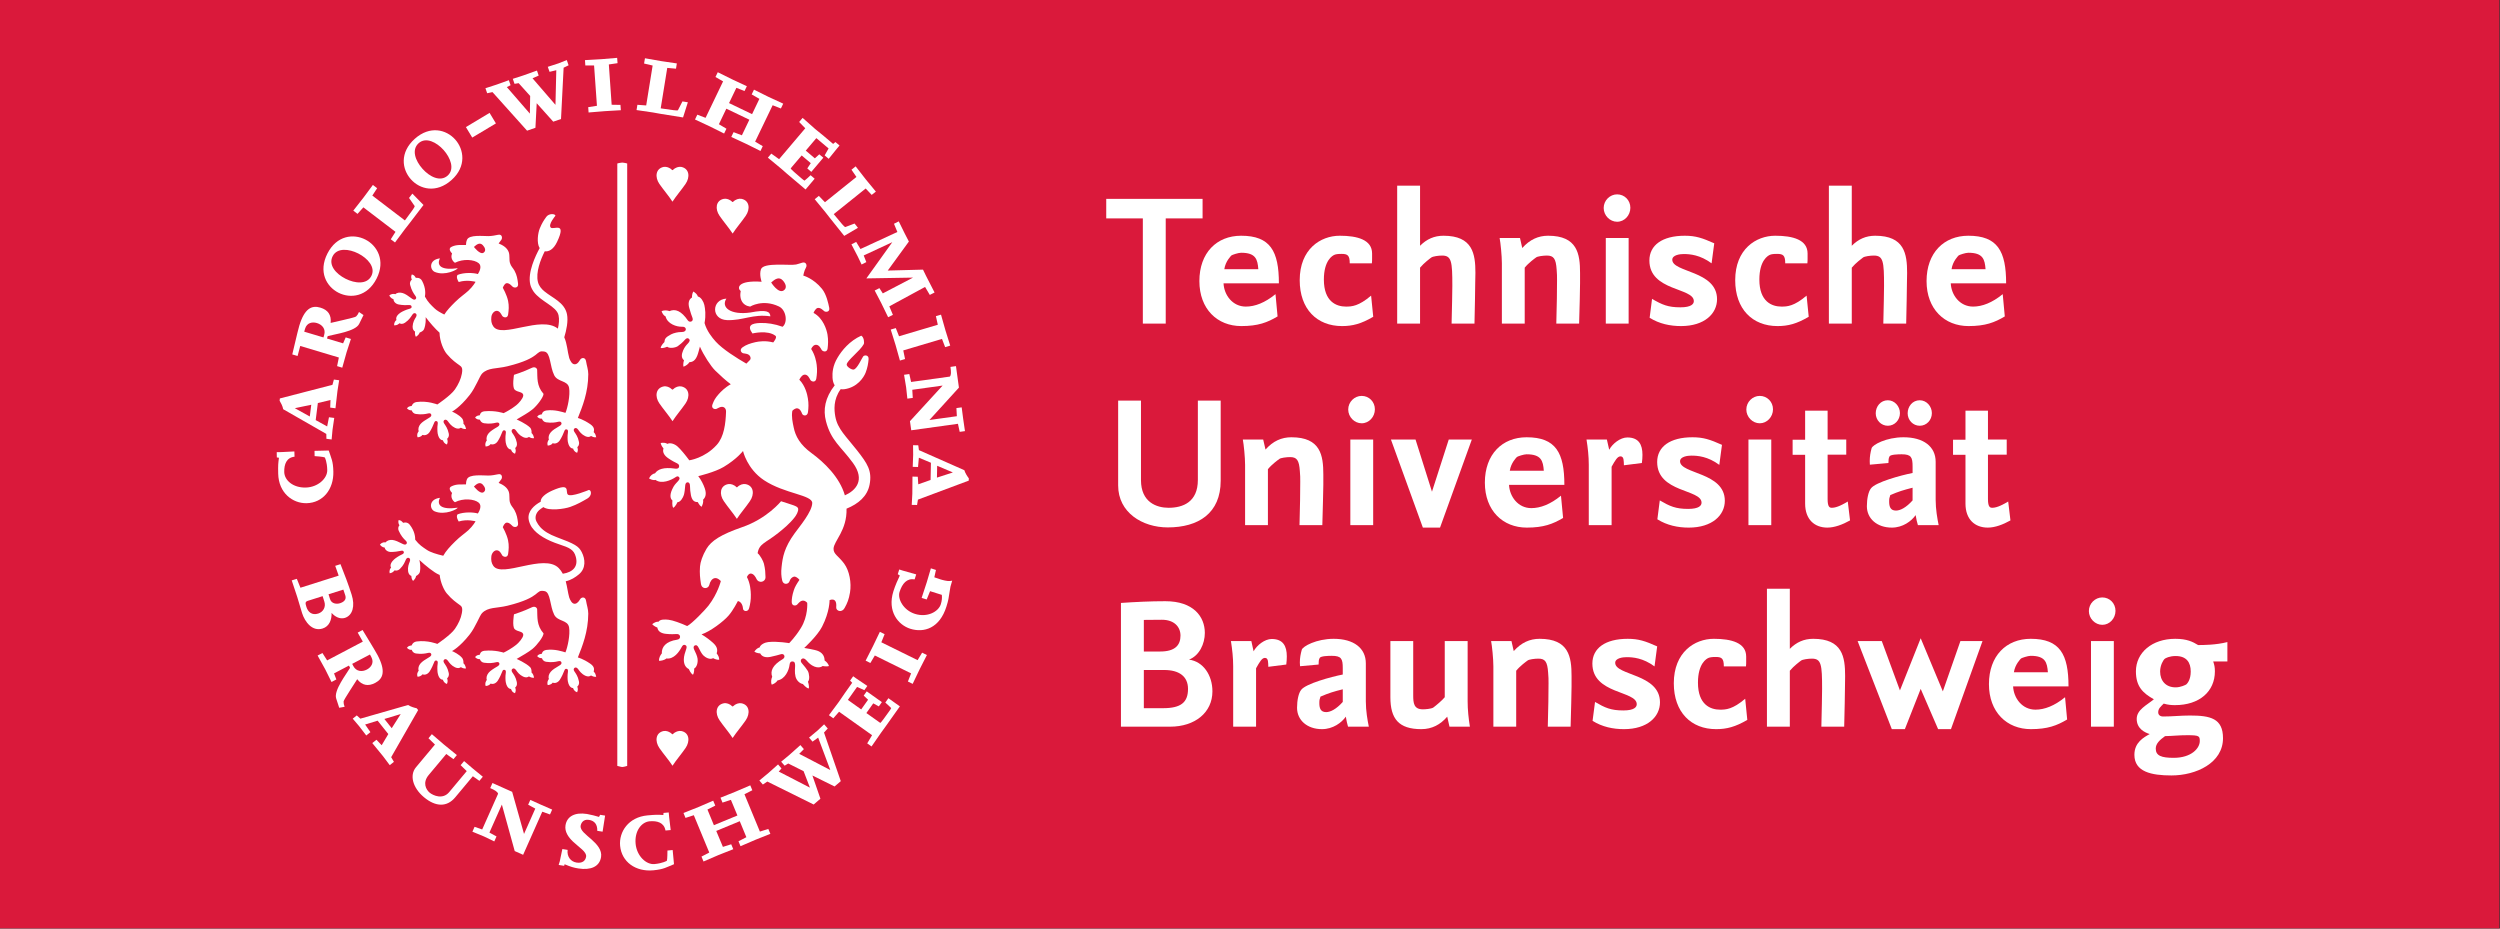 <?xml version="1.0" encoding="UTF-8" standalone="no"?>
<!-- Created with Inkscape (http://www.inkscape.org/) -->

<svg
   version="1.1"
   id="svg1"
   width="264.567"
   height="98.268"
   viewBox="0 0 264.567 98.268"
   xmlns="http://www.w3.org/2000/svg"
   xmlns:svg="http://www.w3.org/2000/svg">
  <rect x="0" y="0" width="264.567" height="98.268" fill="#333333" stroke="none"/>
  <defs
     id="defs1" />
  <g
     id="g1">
    <path
       id="path1"
       d="M 0,0 H 198.426 V 73.703 H 0 Z"
       style="fill:#da193b;fill-opacity:1;fill-rule:nonzero;stroke:none"
       transform="scale(1.333)" />
    <path
       id="path2"
       d="m 41.016,33.301 c 0.433,-0.258 0.953,-0.547 1.254,-0.797 0.375,-0.305 0.878,-0.977 0.882,-1.234 -0.57,-0.649 -0.476,-1.29 -0.507,-1.903 -0.008,-0.137 -0.18,-0.281 -0.422,-0.164 -0.657,0.317 -1.418,0.555 -1.418,0.555 0,0 -0.16,0.949 0.05,1.172 0.223,0.234 0.723,0.152 0.684,0.492 -0.027,0.219 -0.351,0.594 -0.562,0.758 -0.352,0.281 -0.778,0.515 -0.997,0.621 0,0 -0.644,-0.231 -1.523,-0.149 -0.348,0.036 -0.363,0.317 -0.363,0.317 0,0 -0.117,0.004 -0.207,0.043 -0.098,0.043 -0.168,0.14 -0.168,0.14 0,0 0.07,0.09 0.187,0.137 0.078,0.031 0.192,0.027 0.192,0.027 0.035,0.125 0.152,0.258 0.328,0.286 0.433,0.062 0.722,0.015 0.957,-0.043 0.133,-0.032 0.226,-0.012 0.262,0.093 0.031,0.102 -0.063,0.184 -0.149,0.239 -0.336,0.195 -0.57,0.343 -0.707,0.511 -0.137,0.164 -0.207,0.387 -0.141,0.559 -0.035,0.055 -0.082,0.117 -0.105,0.207 -0.023,0.09 -0.02,0.18 0.008,0.277 0.062,0 0.125,-0.007 0.195,-0.035 0.07,-0.027 0.141,-0.066 0.195,-0.148 0.172,0.054 0.403,0.015 0.571,-0.227 0.136,-0.203 0.304,-0.562 0.351,-0.711 0.047,-0.144 0.11,-0.176 0.192,-0.16 0.074,0.016 0.136,0.066 0.093,0.301 -0.031,0.168 -0.027,0.519 0.004,0.68 0.106,0.574 0.418,0.539 0.418,0.539 0,0 0.024,0.101 0.086,0.183 0.067,0.078 0.153,0.133 0.231,0.156 0.035,-0.078 0.066,-0.195 0.054,-0.293 -0.011,-0.097 -0.043,-0.164 -0.043,-0.164 0.079,-0.058 0.18,-0.179 0.133,-0.421 -0.086,-0.418 -0.25,-0.61 -0.371,-0.793 -0.074,-0.125 -0.047,-0.219 0.028,-0.27 0.074,-0.055 0.183,-0.039 0.281,0.102 0.109,0.16 0.261,0.375 0.562,0.519 0.203,0.098 0.364,0.063 0.461,-0.015 0,0 0.086,0.05 0.16,0.078 0.075,0.023 0.157,0.035 0.246,0.023 -0.015,-0.082 -0.039,-0.164 -0.07,-0.238 -0.035,-0.074 -0.074,-0.121 -0.129,-0.172 0.016,-0.113 -0.011,-0.328 -0.105,-0.422 -0.332,-0.332 -1.078,-0.656 -1.078,-0.656"
       style="fill:#ffffff;fill-opacity:1;fill-rule:evenodd;stroke:none"
       transform="scale(1.333)" />
    <path
       id="path3"
       d="m 37.625,19.605 c 0,0 0.492,0.653 0.77,0.454 0.222,-0.157 0.101,-0.418 -0.067,-0.598 -0.234,-0.242 -0.476,-0.066 -0.703,0.144 z m 9.707,15.11 c -0.09,0.012 -0.176,0 -0.246,-0.024 -0.074,-0.027 -0.164,-0.078 -0.164,-0.078 -0.094,0.082 -0.254,0.114 -0.457,0.016 -0.301,-0.145 -0.453,-0.359 -0.567,-0.52 -0.097,-0.136 -0.207,-0.156 -0.281,-0.101 -0.074,0.055 -0.097,0.148 -0.023,0.269 0.117,0.184 0.281,0.375 0.367,0.797 0.051,0.239 -0.055,0.364 -0.129,0.422 0,0 0.027,0.067 0.039,0.16 0.016,0.098 -0.016,0.215 -0.051,0.293 -0.078,-0.019 -0.164,-0.074 -0.23,-0.156 -0.067,-0.082 -0.09,-0.184 -0.09,-0.184 0,0 -0.312,0.039 -0.418,-0.535 -0.031,-0.164 -0.031,-0.515 0,-0.683 0.039,-0.235 -0.019,-0.286 -0.094,-0.301 -0.086,-0.02 -0.148,0.015 -0.195,0.16 -0.047,0.148 -0.215,0.508 -0.352,0.711 -0.168,0.246 -0.398,0.285 -0.57,0.227 -0.055,0.085 -0.125,0.121 -0.195,0.148 -0.071,0.027 -0.133,0.039 -0.196,0.035 -0.027,-0.098 -0.031,-0.187 -0.007,-0.273 0.023,-0.09 0.07,-0.153 0.105,-0.207 -0.066,-0.176 0,-0.399 0.141,-0.563 0.136,-0.168 0.371,-0.316 0.707,-0.512 0.086,-0.05 0.183,-0.136 0.148,-0.238 -0.035,-0.109 -0.129,-0.125 -0.261,-0.094 -0.231,0.059 -0.524,0.102 -0.958,0.043 -0.175,-0.023 -0.296,-0.16 -0.328,-0.289 0,0 -0.113,0.008 -0.191,-0.023 -0.117,-0.047 -0.188,-0.137 -0.188,-0.137 0,0 0.067,-0.098 0.168,-0.14 0.09,-0.04 0.204,-0.043 0.204,-0.043 0,0 0.015,-0.258 0.359,-0.309 0.668,-0.09 1.301,0.133 1.512,0.191 0.168,-0.386 0.39,-1.406 0.289,-1.988 -0.106,-0.605 -0.903,-0.437 -1.184,-1.004 -0.351,-0.707 -0.277,-1.777 -0.758,-1.871 -0.797,-0.148 -0.152,0.477 -2.957,1.164 -0.863,0.211 -1.531,0.09 -2.011,0.582 -0.188,0.195 -0.512,1.098 -0.973,1.684 -0.805,1.031 -1.41,1.332 -1.41,1.332 0.117,0.047 0.558,0.25 0.804,0.547 0.086,0.101 0.118,0.304 0.102,0.422 0.059,0.05 0.098,0.093 0.129,0.171 0.035,0.075 0.058,0.157 0.074,0.239 -0.09,0.008 -0.172,0 -0.246,-0.024 -0.074,-0.027 -0.16,-0.078 -0.16,-0.078 -0.098,0.078 -0.258,0.113 -0.461,0.016 -0.301,-0.145 -0.453,-0.364 -0.566,-0.52 -0.098,-0.14 -0.208,-0.156 -0.282,-0.105 -0.074,0.054 -0.101,0.148 -0.023,0.269 0.117,0.188 0.281,0.379 0.367,0.797 0.051,0.242 -0.055,0.363 -0.129,0.422 0,0 0.027,0.066 0.039,0.164 0.012,0.098 -0.015,0.215 -0.051,0.293 -0.078,-0.023 -0.164,-0.078 -0.23,-0.156 -0.066,-0.082 -0.094,-0.184 -0.094,-0.184 0,0 -0.308,0.035 -0.414,-0.539 -0.027,-0.16 -0.035,-0.515 -0.004,-0.683 0.043,-0.231 -0.019,-0.282 -0.094,-0.297 -0.082,-0.02 -0.144,0.015 -0.191,0.16 -0.051,0.144 -0.215,0.508 -0.352,0.711 -0.167,0.242 -0.398,0.281 -0.574,0.226 -0.054,0.082 -0.121,0.121 -0.191,0.149 -0.07,0.027 -0.133,0.039 -0.195,0.035 -0.028,-0.098 -0.036,-0.188 -0.012,-0.277 0.027,-0.09 0.074,-0.153 0.109,-0.207 -0.07,-0.172 0,-0.395 0.137,-0.563 0.141,-0.164 0.375,-0.312 0.711,-0.512 0.086,-0.05 0.183,-0.132 0.148,-0.238 -0.035,-0.105 -0.129,-0.125 -0.261,-0.09 -0.235,0.055 -0.524,0.102 -0.961,0.039 -0.172,-0.023 -0.293,-0.156 -0.325,-0.285 0,0 -0.113,0.004 -0.191,-0.027 -0.117,-0.047 -0.191,-0.137 -0.191,-0.137 0,0 0.07,-0.098 0.168,-0.141 0.093,-0.039 0.207,-0.043 0.207,-0.043 0,0 0.07,-0.273 0.394,-0.316 0.879,-0.117 1.641,0.195 1.641,0.195 0,0 1.066,-0.711 1.398,-1.195 0.266,-0.383 0.481,-0.84 0.551,-1.25 0.094,-0.508 -0.055,-0.559 -0.207,-0.68 -0.219,-0.16 -0.563,-0.379 -0.988,-0.882 -0.246,-0.286 -0.567,-0.997 -0.578,-1.692 -0.344,-0.301 -0.79,-0.82 -1.102,-1.234 0.008,0.187 0.027,0.554 -0.129,0.957 -0.047,0.125 -0.234,0.23 -0.344,0.262 -0.027,0.07 -0.054,0.125 -0.109,0.183 -0.055,0.063 -0.121,0.113 -0.195,0.16 -0.043,-0.078 -0.067,-0.156 -0.071,-0.234 -0.007,-0.082 0.008,-0.18 0.008,-0.18 -0.109,-0.058 -0.207,-0.191 -0.195,-0.418 0.019,-0.332 0.156,-0.558 0.258,-0.722 0.089,-0.145 0.062,-0.25 -0.016,-0.301 -0.078,-0.047 -0.176,-0.031 -0.254,0.086 -0.129,0.179 -0.238,0.406 -0.59,0.648 -0.207,0.141 -0.355,0.094 -0.441,0.043 0,0 -0.051,0.055 -0.133,0.102 -0.086,0.051 -0.207,0.07 -0.293,0.066 -0.008,-0.078 0.008,-0.18 0.055,-0.273 0.051,-0.094 0.133,-0.153 0.133,-0.153 0,0 -0.153,-0.273 0.332,-0.593 0.14,-0.09 0.464,-0.235 0.629,-0.274 0.23,-0.051 0.253,-0.125 0.238,-0.199 -0.016,-0.086 -0.071,-0.129 -0.223,-0.117 -0.152,0.015 -0.551,0.004 -0.793,-0.047 -0.289,-0.055 -0.414,-0.254 -0.43,-0.434 -0.097,-0.019 -0.16,-0.066 -0.21,-0.121 -0.055,-0.054 -0.09,-0.109 -0.114,-0.168 0.082,-0.062 0.16,-0.101 0.254,-0.113 0.09,-0.016 0.168,0.004 0.231,0.016 0.136,-0.133 0.367,-0.153 0.574,-0.09 0.207,0.058 0.433,0.218 0.746,0.449 0.082,0.059 0.195,0.117 0.277,0.043 0.086,-0.074 0.067,-0.164 -0.015,-0.274 -0.145,-0.195 -0.301,-0.441 -0.414,-0.867 -0.047,-0.172 0.031,-0.336 0.136,-0.414 0,0 -0.047,-0.101 -0.05,-0.183 -0.004,-0.129 0.05,-0.231 0.05,-0.231 0,0 0.121,0.028 0.2,0.102 0.066,0.066 0.117,0.172 0.117,0.172 0,0 0.332,-0.071 0.496,0.234 0.316,0.59 0.258,1.059 0.226,1.25 0.243,0.453 0.489,0.672 0.778,0.949 0.168,0.16 0.445,0.321 0.761,0.477 0.207,-0.328 0.497,-0.637 0.86,-0.996 0.426,-0.418 0.73,-0.602 1.051,-0.895 0.379,-0.351 0.57,-0.707 0.57,-0.707 0,0 -0.652,-0.195 -1.336,0.016 -0.078,-0.125 -0.219,-0.391 -0.094,-0.563 0.512,-0.211 1.27,-0.176 1.617,-0.07 0.114,-0.18 0.344,-0.617 0.071,-0.856 -0.356,-0.304 -1.25,-0.375 -1.891,-0.039 -0.16,-0.086 -0.383,-0.394 -0.23,-0.734 -0.352,-0.375 -0.121,-0.504 0.004,-0.555 0.398,-0.172 0.73,-0.109 1.101,-0.125 0.008,-0.152 0.008,-0.234 0.078,-0.41 0.172,-0.426 1.281,-0.289 1.696,-0.293 0.285,-0.004 0.527,-0.054 0.773,-0.105 0.332,-0.071 0.352,0.261 0.262,0.394 l -0.219,0.293 c 0.332,0.137 0.676,0.336 0.805,0.699 0.093,0.278 0.019,0.594 0.093,0.844 0.082,0.285 0.231,0.383 0.36,0.617 0.199,0.368 0.238,0.653 0.285,1.043 0.039,0.336 -0.289,0.34 -0.418,0.243 -0.07,-0.055 -0.27,-0.317 -0.492,-0.29 -0.137,0.016 -0.246,0.215 -0.301,0.36 0,0 0.316,0.558 0.418,1.039 0.086,0.41 0.051,0.746 0.004,1.082 -0.039,0.336 -0.383,0.246 -0.469,0.113 -0.066,-0.101 -0.172,-0.363 -0.394,-0.398 -0.235,-0.031 -0.442,0.226 -0.469,0.484 -0.031,0.281 0,0.528 0.156,0.75 0.68,0.992 3.781,-0.89 5.125,0.176 0.086,-0.359 0.125,-0.742 0.051,-1.066 -0.164,-0.719 -1.399,-1.063 -1.985,-1.879 v -0.004 c -0.113,-0.164 -0.207,-0.348 -0.257,-0.555 -0.223,-0.957 0.418,-2.285 0.746,-2.887 -0.258,-0.406 -0.137,-1.211 0.008,-1.562 0.175,-0.426 0.316,-0.641 0.523,-0.926 0.207,-0.285 0.719,-0.25 0.719,-0.078 0,0 -0.598,0.691 -0.371,0.934 0.199,0.218 1.3,-0.54 0.5,1.144 -0.285,0.602 -0.664,0.785 -0.977,0.742 -0.328,0.653 -0.73,1.676 -0.539,2.438 0.078,0.308 0.273,0.543 0.523,0.75 h 0.004 c 0.625,0.519 1.582,0.863 1.778,1.801 0.113,0.558 -0.051,1.3 -0.215,1.835 0.238,0.543 0.25,1.137 0.394,1.649 0.071,0.199 0.219,0.523 0.461,0.496 0.215,-0.023 0.328,-0.246 0.414,-0.375 0.11,-0.164 0.411,-0.195 0.461,0.137 0.051,0.336 0.176,0.664 0.176,1.023 -0.004,1.449 -0.473,2.59 -0.828,3.477 0,0 0.414,0.105 0.984,0.492 0.403,0.277 0.289,0.519 0.274,0.633 0.055,0.05 0.09,0.097 0.129,0.172 0.031,0.074 0.054,0.156 0.07,0.238"
       style="fill:#ffffff;fill-opacity:1;fill-rule:evenodd;stroke:none"
       transform="scale(1.333)" />
    <path
       id="path4"
       d="m 34.52,21.59 c 0.812,0.34 1.812,-0.188 1.812,-0.297 -1.242,0.18 -1.703,-0.172 -1.406,-0.781 -0.891,0.105 -0.817,0.902 -0.406,1.078"
       style="fill:#ffffff;fill-opacity:1;fill-rule:evenodd;stroke:none"
       transform="scale(1.333)" />
    <path
       id="path5"
       d="m 41.016,52.313 c 0.433,-0.254 0.953,-0.547 1.254,-0.793 0.375,-0.309 0.878,-0.977 0.882,-1.235 -0.57,-0.652 -0.476,-1.293 -0.507,-1.906 -0.008,-0.137 -0.18,-0.281 -0.422,-0.164 -0.657,0.316 -1.418,0.555 -1.418,0.555 0,0 -0.16,0.949 0.05,1.171 0.223,0.235 0.723,0.153 0.684,0.493 -0.027,0.218 -0.351,0.593 -0.562,0.761 -0.352,0.278 -0.778,0.516 -0.997,0.618 0,0 -0.644,-0.231 -1.523,-0.149 -0.348,0.035 -0.363,0.316 -0.363,0.316 0,0 -0.117,0.008 -0.207,0.043 -0.098,0.043 -0.168,0.141 -0.168,0.141 0,0 0.07,0.094 0.187,0.137 0.078,0.035 0.192,0.027 0.192,0.027 0.035,0.129 0.152,0.262 0.328,0.285 0.433,0.063 0.722,0.016 0.957,-0.039 0.133,-0.035 0.226,-0.015 0.262,0.09 0.031,0.106 -0.063,0.184 -0.149,0.238 -0.336,0.196 -0.57,0.344 -0.707,0.512 -0.137,0.168 -0.207,0.387 -0.141,0.563 -0.031,0.05 -0.082,0.117 -0.105,0.207 -0.023,0.089 -0.02,0.179 0.008,0.273 0.066,0.004 0.125,-0.008 0.195,-0.035 0.07,-0.027 0.141,-0.067 0.195,-0.149 0.172,0.059 0.403,0.016 0.571,-0.226 0.136,-0.203 0.301,-0.563 0.351,-0.707 0.047,-0.149 0.11,-0.18 0.192,-0.16 0.074,0.015 0.136,0.062 0.093,0.297 -0.031,0.168 -0.027,0.519 0.004,0.679 0.106,0.574 0.418,0.539 0.418,0.539 0,0 0.024,0.102 0.086,0.184 0.067,0.082 0.153,0.133 0.231,0.156 0.035,-0.078 0.066,-0.195 0.054,-0.293 -0.011,-0.094 -0.043,-0.16 -0.043,-0.16 0.079,-0.062 0.18,-0.18 0.133,-0.426 -0.086,-0.414 -0.25,-0.609 -0.371,-0.793 -0.074,-0.121 -0.047,-0.215 0.028,-0.269 0.074,-0.055 0.183,-0.035 0.281,0.105 0.109,0.156 0.261,0.371 0.562,0.516 0.203,0.098 0.364,0.066 0.461,-0.016 0,0 0.086,0.055 0.16,0.078 0.075,0.028 0.157,0.036 0.246,0.028 -0.015,-0.086 -0.039,-0.168 -0.07,-0.242 -0.035,-0.075 -0.074,-0.122 -0.129,-0.172 0.012,-0.114 -0.011,-0.325 -0.105,-0.418 -0.332,-0.336 -1.078,-0.66 -1.078,-0.66"
       style="fill:#ffffff;fill-opacity:1;fill-rule:evenodd;stroke:none"
       transform="scale(1.333)" />
    <path
       id="path6"
       d="m 38.395,39.074 c -0.278,0.196 -0.77,-0.453 -0.77,-0.453 0.227,-0.215 0.469,-0.391 0.703,-0.148 0.168,0.183 0.289,0.441 0.067,0.601 z m 8.867,14.414 c -0.039,-0.074 -0.074,-0.117 -0.129,-0.172 0.015,-0.113 0.129,-0.355 -0.274,-0.628 -0.566,-0.391 -0.984,-0.493 -0.984,-0.493 0.355,-0.89 0.82,-2.031 0.828,-3.476 0,-0.364 -0.125,-0.692 -0.176,-1.024 -0.05,-0.336 -0.351,-0.304 -0.461,-0.136 -0.086,0.129 -0.199,0.347 -0.418,0.375 -0.238,0.023 -0.386,-0.297 -0.457,-0.5 -0.113,-0.399 -0.156,-0.844 -0.277,-1.286 0.422,-0.093 0.762,-0.312 1.059,-0.562 0.547,-0.465 0.504,-1.188 0.207,-1.762 -0.239,-0.461 -0.539,-0.644 -1.996,-1.183 -0.579,-0.219 -1,-0.469 -1.297,-0.797 -0.114,-0.129 -0.227,-0.293 -0.301,-0.449 -0.152,-0.309 -0.039,-0.661 0.219,-0.895 0.058,-0.051 0.183,-0.145 0.332,-0.242 0.449,0.324 1.668,0.152 2.14,-0.016 0.547,-0.191 0.969,-0.441 1.356,-0.664 0.387,-0.226 0.324,-0.68 0.117,-0.68 0,0 -1.426,0.602 -1.668,0.364 -0.223,-0.215 0.277,-0.985 -1.234,-0.317 -0.543,0.239 -0.946,0.571 -0.922,0.887 -0.528,0.285 -1.035,0.75 -0.961,1.371 0.023,0.207 0.125,0.465 0.265,0.676 h 0.004 c 0.414,0.59 1.239,1.031 2.137,1.328 0.863,0.281 1.195,0.438 1.344,1.008 0.199,0.75 -0.207,1.207 -1.031,1.336 -0.098,-0.184 -0.215,-0.336 -0.321,-0.446 -1.164,-1.199 -4.519,0.809 -5.199,-0.183 -0.156,-0.223 -0.187,-0.469 -0.156,-0.75 0.027,-0.258 0.234,-0.516 0.469,-0.481 0.222,0.032 0.328,0.293 0.394,0.399 0.086,0.129 0.43,0.219 0.469,-0.113 0.047,-0.336 0.082,-0.672 -0.004,-1.082 -0.102,-0.485 -0.418,-1.043 -0.418,-1.043 0.055,-0.145 0.164,-0.344 0.301,-0.36 0.222,-0.027 0.422,0.235 0.492,0.289 0.129,0.102 0.457,0.094 0.418,-0.242 -0.047,-0.391 -0.086,-0.672 -0.285,-1.043 -0.129,-0.234 -0.278,-0.332 -0.36,-0.613 -0.074,-0.254 0,-0.567 -0.093,-0.848 -0.129,-0.359 -0.473,-0.562 -0.805,-0.699 l 0.219,-0.293 c 0.09,-0.133 0.07,-0.465 -0.262,-0.391 -0.246,0.047 -0.488,0.102 -0.773,0.102 -0.415,0.004 -1.524,-0.133 -1.696,0.293 -0.07,0.176 -0.07,0.262 -0.078,0.41 -0.371,0.016 -0.703,-0.047 -1.101,0.129 -0.125,0.051 -0.356,0.176 -0.004,0.551 -0.153,0.34 0.07,0.648 0.23,0.734 0.641,-0.336 1.535,-0.266 1.891,0.039 0.273,0.238 0.043,0.68 -0.071,0.856 -0.347,-0.106 -1.105,-0.137 -1.617,0.07 -0.125,0.172 0.016,0.437 0.094,0.566 0.684,-0.211 1.336,-0.015 1.336,-0.015 0,0 -0.191,0.355 -0.57,0.707 -0.321,0.289 -0.625,0.472 -1.051,0.894 -0.414,0.407 -0.731,0.754 -0.942,1.133 -0.527,-0.125 -1.023,-0.277 -1.3,-0.465 -0.336,-0.226 -0.614,-0.398 -0.926,-0.808 0,-0.192 -0.02,-0.664 -0.434,-1.192 -0.215,-0.273 -0.527,-0.148 -0.527,-0.148 0,0 -0.066,-0.098 -0.149,-0.153 -0.085,-0.058 -0.207,-0.066 -0.207,-0.066 0,0 -0.039,0.109 -0.011,0.234 0.011,0.082 0.078,0.176 0.078,0.176 -0.09,0.094 -0.137,0.27 -0.063,0.43 0.18,0.402 0.375,0.621 0.551,0.785 0.098,0.094 0.133,0.18 0.063,0.27 -0.071,0.086 -0.192,0.046 -0.282,0.004 -0.347,-0.176 -0.597,-0.293 -0.812,-0.321 -0.215,-0.027 -0.442,0.035 -0.551,0.188 -0.062,0 -0.144,-0.012 -0.23,0.019 -0.09,0.028 -0.161,0.082 -0.227,0.156 0.031,0.055 0.074,0.102 0.133,0.145 0.062,0.047 0.133,0.086 0.23,0.086 0.047,0.176 0.203,0.348 0.5,0.359 0.246,0.004 0.637,-0.05 0.789,-0.09 0.149,-0.035 0.207,-0.003 0.239,0.079 0.027,0.07 0.015,0.148 -0.203,0.238 -0.157,0.066 -0.454,0.262 -0.571,0.371 -0.429,0.398 -0.23,0.641 -0.23,0.641 0,0 -0.074,0.074 -0.106,0.175 -0.031,0.102 -0.031,0.2 -0.007,0.278 0.085,-0.012 0.199,-0.051 0.273,-0.114 0.074,-0.058 0.117,-0.121 0.117,-0.121 0.09,0.032 0.25,0.055 0.426,-0.117 0.305,-0.297 0.379,-0.543 0.473,-0.742 0.058,-0.129 0.156,-0.156 0.238,-0.125 0.086,0.035 0.129,0.137 0.066,0.297 -0.074,0.18 -0.172,0.422 -0.133,0.754 0.028,0.222 0.141,0.34 0.262,0.379 0,0 0,0.101 0.02,0.179 0.019,0.075 0.058,0.149 0.113,0.219 0.062,-0.058 0.117,-0.121 0.164,-0.191 0.043,-0.067 0.063,-0.125 0.074,-0.2 0.106,-0.05 0.274,-0.187 0.301,-0.316 0.082,-0.422 0.004,-0.781 -0.039,-0.961 0.477,0.442 1.176,1.012 1.551,1.164 0.023,0.008 0.043,0.02 0.062,0.028 0.067,0.621 0.348,1.21 0.567,1.468 0.425,0.504 0.769,0.723 0.988,0.887 0.152,0.117 0.301,0.168 0.207,0.676 -0.07,0.414 -0.285,0.867 -0.551,1.25 -0.332,0.484 -1.398,1.195 -1.398,1.195 0,0 -0.762,-0.312 -1.641,-0.195 -0.324,0.047 -0.394,0.316 -0.394,0.316 0,0 -0.114,0.008 -0.207,0.043 -0.098,0.047 -0.168,0.141 -0.168,0.141 0,0 0.074,0.094 0.191,0.14 0.078,0.032 0.191,0.024 0.191,0.024 0.032,0.129 0.153,0.262 0.325,0.289 0.437,0.062 0.726,0.012 0.961,-0.043 0.132,-0.031 0.226,-0.016 0.261,0.09 0.035,0.105 -0.062,0.187 -0.148,0.238 -0.336,0.199 -0.57,0.348 -0.711,0.516 -0.137,0.164 -0.207,0.386 -0.137,0.562 -0.035,0.051 -0.082,0.117 -0.109,0.207 -0.024,0.086 -0.016,0.18 0.012,0.274 0.062,0.004 0.125,-0.008 0.195,-0.035 0.07,-0.028 0.137,-0.067 0.191,-0.149 0.176,0.059 0.407,0.016 0.574,-0.226 0.137,-0.204 0.301,-0.563 0.352,-0.711 0.047,-0.145 0.109,-0.176 0.191,-0.161 0.075,0.016 0.137,0.067 0.094,0.301 -0.031,0.168 -0.023,0.52 0.004,0.68 0.106,0.578 0.414,0.539 0.414,0.539 0,0 0.028,0.102 0.094,0.184 0.066,0.078 0.152,0.136 0.23,0.156 0.036,-0.078 0.063,-0.196 0.051,-0.289 -0.012,-0.102 -0.039,-0.164 -0.039,-0.164 0.074,-0.063 0.18,-0.184 0.129,-0.426 -0.086,-0.418 -0.25,-0.609 -0.367,-0.793 -0.078,-0.125 -0.051,-0.219 0.023,-0.274 0.074,-0.05 0.184,-0.035 0.282,0.106 0.113,0.16 0.265,0.375 0.566,0.519 0.203,0.098 0.363,0.063 0.461,-0.015 0,0 0.086,0.051 0.16,0.078 0.074,0.027 0.156,0.031 0.246,0.027 -0.016,-0.086 -0.039,-0.168 -0.074,-0.242 -0.031,-0.074 -0.07,-0.121 -0.129,-0.172 0.016,-0.113 -0.016,-0.32 -0.102,-0.422 -0.246,-0.296 -0.687,-0.496 -0.804,-0.546 0,0 0.605,-0.297 1.414,-1.333 0.457,-0.585 0.781,-1.488 0.969,-1.679 0.48,-0.496 1.148,-0.375 2.011,-0.586 2.805,-0.688 2.16,-1.313 2.957,-1.16 0.481,0.09 0.407,1.164 0.758,1.867 0.281,0.566 1.078,0.398 1.184,1.008 0.101,0.582 -0.121,1.597 -0.289,1.988 -0.211,-0.063 -0.844,-0.285 -1.512,-0.195 -0.344,0.05 -0.359,0.308 -0.359,0.308 0,0 -0.114,0.004 -0.204,0.043 -0.101,0.043 -0.168,0.141 -0.168,0.141 0,0 0.071,0.09 0.188,0.137 0.078,0.031 0.191,0.027 0.191,0.027 0.032,0.125 0.153,0.262 0.328,0.285 0.434,0.063 0.723,0.016 0.958,-0.043 0.132,-0.031 0.226,-0.016 0.261,0.094 0.035,0.105 -0.062,0.187 -0.148,0.238 -0.336,0.199 -0.571,0.344 -0.707,0.512 -0.141,0.168 -0.211,0.387 -0.141,0.562 -0.035,0.055 -0.082,0.118 -0.105,0.207 -0.024,0.09 -0.02,0.18 0.007,0.278 0.063,0 0.125,-0.008 0.196,-0.039 0.07,-0.024 0.14,-0.063 0.195,-0.149 0.172,0.059 0.402,0.02 0.57,-0.222 0.137,-0.207 0.305,-0.567 0.352,-0.711 0.047,-0.149 0.109,-0.18 0.195,-0.164 0.075,0.019 0.133,0.066 0.094,0.3 -0.031,0.168 -0.031,0.524 0,0.684 0.106,0.574 0.418,0.539 0.418,0.539 0,0 0.023,0.098 0.09,0.18 0.066,0.082 0.152,0.136 0.23,0.156 0.035,-0.078 0.067,-0.195 0.051,-0.293 -0.012,-0.094 -0.039,-0.16 -0.039,-0.16 0.074,-0.059 0.18,-0.18 0.129,-0.422 -0.086,-0.418 -0.246,-0.613 -0.367,-0.797 -0.078,-0.121 -0.051,-0.215 0.023,-0.269 0.074,-0.051 0.184,-0.036 0.281,0.101 0.114,0.16 0.266,0.379 0.567,0.524 0.203,0.097 0.363,0.062 0.457,-0.02 0,0 0.09,0.055 0.164,0.078 0.07,0.027 0.156,0.035 0.246,0.027 -0.016,-0.082 -0.039,-0.164 -0.07,-0.242"
       style="fill:#ffffff;fill-opacity:1;fill-rule:evenodd;stroke:none"
       transform="scale(1.333)" />
    <path
       id="path7"
       d="m 34.52,40.602 c 0.816,0.328 1.812,-0.188 1.812,-0.297 -1.242,0.183 -1.703,-0.172 -1.406,-0.782 -0.891,0.106 -0.848,0.903 -0.406,1.079"
       style="fill:#ffffff;fill-opacity:1;fill-rule:evenodd;stroke:none"
       transform="scale(1.333)" />
    <path
       id="path8"
       d="m 61.16,25.113 c -0.027,-0.375 -0.285,-0.558 -1.586,-0.304 -1.558,0.222 -2.363,-0.399 -1.906,-1.102 -1.18,0.07 -1.23,1.66 0.051,1.707 1.281,0.043 2.043,-0.504 3.441,-0.301"
       style="fill:#ffffff;fill-opacity:1;fill-rule:nonzero;stroke:none"
       transform="scale(1.333)" />
    <path
       id="path9"
       d="M 62.863,40.07 C 62.656,40 62.008,39.793 62.008,39.793 c 0,0 -1.098,1.375 -3.098,2.062 -1.683,0.583 -2.437,1.075 -2.82,1.711 -0.324,0.543 -0.492,1.075 -0.516,1.407 -0.043,0.562 0.008,0.929 0.074,1.375 0.067,0.468 0.594,0.414 0.665,0.086 0.05,-0.239 0.207,-0.512 0.449,-0.539 0.238,-0.028 0.465,0.238 0.465,0.238 0,0 -0.239,0.984 -0.981,1.949 -0.234,0.305 -1.297,1.422 -1.691,1.621 -0.492,-0.226 -1.149,-0.465 -1.473,-0.5 -0.266,-0.031 -0.672,-0.051 -0.797,0.152 -0.18,-0.011 -0.355,0.075 -0.508,0.2 0.145,0.175 0.411,0.269 0.411,0.269 0.042,0.321 0.343,0.469 0.699,0.5 0.371,0.039 0.668,0.024 0.828,0.012 0.16,-0.012 0.258,0.078 0.273,0.184 0.024,0.113 -0.047,0.242 -0.226,0.265 -0.918,0.133 -1.246,0.598 -1.219,1.09 -0.102,0.117 -0.246,0.348 -0.219,0.59 0.145,0 0.434,-0.051 0.578,-0.188 0.602,0.082 1.028,-0.55 1.2,-0.879 0.086,-0.168 0.168,-0.246 0.3,-0.187 0.114,0.047 0.141,0.152 0.071,0.34 -0.082,0.226 -0.18,0.527 -0.184,0.797 -0.004,0.429 0.164,0.652 0.395,0.769 0,0 0.152,0.363 0.332,0.449 0.113,-0.175 0.097,-0.492 0.097,-0.492 0.207,-0.113 0.309,-0.465 0.266,-0.789 -0.027,-0.207 -0.164,-0.496 -0.277,-0.73 -0.067,-0.149 -0.039,-0.27 0.058,-0.313 0.117,-0.058 0.231,0.004 0.324,0.223 0.059,0.133 0.227,0.445 0.348,0.562 0.16,0.161 0.523,0.379 0.785,0.223 0,0 0.235,0.152 0.481,0.125 -0.004,-0.207 -0.082,-0.348 -0.2,-0.496 0.071,-0.234 0.079,-0.496 -0.25,-0.805 -0.273,-0.258 -0.597,-0.496 -0.953,-0.711 0.68,-0.222 1.75,-1.023 2.16,-1.508 0.356,-0.41 0.727,-1.14 0.727,-1.14 0.309,0.07 0.391,0.41 0.41,0.629 0.02,0.187 0.391,0.273 0.481,-0.059 0.086,-0.328 0.148,-0.66 0.136,-1.086 -0.007,-0.281 -0.039,-0.883 -0.312,-1.39 0.07,-0.153 0.176,-0.286 0.32,-0.274 0.223,0.016 0.375,0.285 0.434,0.414 0.187,0.403 0.734,0.266 0.722,-0.14 -0.011,-0.344 -0.015,-0.61 -0.128,-1.067 -0.055,-0.211 -0.293,-0.656 -0.497,-0.824 0.122,-0.773 0.625,-0.797 1.645,-1.613 0.383,-0.305 0.918,-0.742 1.305,-1.25 0.113,-0.149 0.297,-0.442 0.269,-0.664 C 63.348,40.23 63.09,40.145 62.863,40.07"
       style="fill:#ffffff;fill-opacity:1;fill-rule:nonzero;stroke:none"
       transform="scale(1.333)" />
    <path
       id="path10"
       d="m 61.223,22.426 c 0,0 0.562,0.91 0.992,0.633 0.305,-0.2 0.152,-0.551 -0.063,-0.789 -0.297,-0.336 -0.625,-0.114 -0.929,0.156 z m 7.812,16.058 c -0.18,0.914 -0.879,1.512 -1.828,1.899 0.047,1.726 -1.012,2.57 -1.031,3.176 -0.012,0.441 0.39,0.574 0.84,1.183 0.429,0.582 0.589,1.535 0.468,2.289 -0.093,0.555 -0.214,0.848 -0.433,1.242 -0.215,0.399 -0.692,0.239 -0.664,-0.07 0.078,-0.851 -0.528,-0.555 -0.528,-0.555 0,0 0.024,0.903 -0.597,2.11 -0.371,0.726 -1.414,1.683 -1.414,1.683 0,0 0.855,0.133 1.113,0.247 0.414,0.179 0.504,0.507 0.508,0.753 0.152,0.102 0.277,0.239 0.344,0.434 -0.184,0.07 -0.504,0 -0.504,0 0,0 -0.301,0.277 -0.844,-0.051 -0.199,-0.121 -0.36,-0.304 -0.457,-0.414 -0.141,-0.156 -0.274,-0.172 -0.371,-0.086 -0.078,0.071 -0.094,0.199 0.023,0.328 0.176,0.192 0.403,0.493 0.477,0.621 0.109,0.207 0.168,0.68 0.008,0.848 0,0 0.121,0.344 0.062,0.539 -0.195,-0.023 -0.469,-0.355 -0.469,-0.355 -0.261,-0.043 -0.511,-0.297 -0.582,-0.594 -0.082,-0.34 -0.035,-0.625 -0.031,-0.863 0.004,-0.219 -0.051,-0.325 -0.195,-0.336 -0.164,-0.012 -0.227,0.097 -0.246,0.265 -0.047,0.438 -0.356,1.141 -0.954,1.243 -0.097,0.171 -0.32,0.293 -0.46,0.335 -0.098,-0.222 -0.028,-0.484 0.035,-0.628 -0.172,-0.461 0.039,-0.934 0.843,-1.403 0.114,-0.066 0.168,-0.195 0.106,-0.304 -0.055,-0.094 -0.156,-0.118 -0.297,-0.071 -0.152,0.047 -0.422,0.121 -0.785,0.199 -0.344,0.071 -0.676,0.016 -0.817,-0.273 0,0 -0.277,-0.008 -0.468,-0.137 0.105,-0.164 0.25,-0.3 0.422,-0.34 0.062,-0.23 0.418,-0.398 0.683,-0.425 0.731,-0.078 1.66,0.086 1.66,0.086 0,0 0.481,-0.469 0.934,-1.207 0.582,-0.946 0.5,-1.989 0.5,-1.989 0,0 -0.117,-0.168 -0.316,-0.179 -0.223,-0.012 -0.383,0.211 -0.485,0.316 -0.113,0.113 -0.433,0.125 -0.43,-0.219 0,-0.203 0.032,-0.519 0.168,-0.926 0.086,-0.265 0.227,-0.5 0.446,-0.82 -0.114,-0.152 -0.317,-0.289 -0.446,-0.254 -0.183,0.055 -0.285,0.192 -0.347,0.375 -0.09,0.25 -0.496,0.293 -0.578,-0.074 C 62.023,45.75 62,45.438 62.051,45 c 0.082,-0.754 0.203,-1.523 1.047,-2.676 0.406,-0.558 1.367,-1.695 1.386,-2.383 0.02,-0.656 -2.191,-0.73 -3.828,-1.816 -1.351,-0.898 -1.668,-2.32 -1.668,-2.32 0,0 -0.48,0.633 -1.535,1.265 -0.695,0.418 -2.019,0.731 -2.019,0.731 0.234,0.301 0.414,0.664 0.519,0.969 0.16,0.472 0.043,0.73 -0.133,0.898 0.032,0.187 -0.027,0.391 -0.125,0.57 -0.179,-0.117 -0.297,-0.379 -0.297,-0.379 -0.304,0.012 -0.464,-0.168 -0.543,-0.535 -0.046,-0.207 -0.078,-0.551 -0.074,-0.699 0.004,-0.234 -0.074,-0.336 -0.187,-0.336 -0.102,0 -0.18,0.082 -0.192,0.234 -0.015,0.258 -0.062,0.625 -0.109,0.77 -0.07,0.223 -0.27,0.574 -0.508,0.574 0,0 -0.152,0.352 -0.336,0.449 -0.117,-0.16 -0.066,-0.586 -0.066,-0.586 -0.156,-0.121 -0.238,-0.386 -0.028,-0.863 0.157,-0.355 0.274,-0.449 0.434,-0.625 0.152,-0.16 0.215,-0.269 0.109,-0.375 -0.082,-0.086 -0.16,-0.058 -0.296,0.035 -0.309,0.207 -1.075,0.559 -1.563,0.196 -0.191,0.05 -0.383,-0.043 -0.512,-0.114 0.094,-0.226 0.297,-0.382 0.477,-0.41 0.211,-0.312 0.664,-0.504 1.594,-0.371 0.125,0.02 0.269,0.004 0.308,-0.125 0.035,-0.117 -0.004,-0.23 -0.164,-0.301 -0.14,-0.066 -0.387,-0.187 -0.691,-0.398 -0.293,-0.199 -0.485,-0.473 -0.375,-0.777 0,0 -0.188,-0.207 -0.227,-0.434 0.192,-0.035 0.391,-0.027 0.539,0.07 0.207,-0.117 0.567,-0.004 0.805,0.211 0.246,0.219 0.605,0.656 0.93,1.094 0,0 1.218,-0.16 2.175,-1.219 0.59,-0.648 0.711,-1.707 0.743,-2.636 0.007,-0.157 -0.055,-0.305 -0.184,-0.36 -0.207,-0.094 -0.434,0.063 -0.562,0.125 -0.149,0.07 -0.454,-0.027 -0.332,-0.348 0.121,-0.32 0.21,-0.492 0.492,-0.812 0.156,-0.18 0.511,-0.543 0.961,-0.789 -0.387,-0.289 -0.828,-0.688 -1.231,-1.082 -0.344,-0.336 -0.922,-1.219 -1.219,-1.906 -0.062,0.218 -0.128,0.519 -0.211,0.718 -0.171,0.418 -0.382,0.504 -0.628,0.524 -0.094,0.16 -0.27,0.277 -0.461,0.355 -0.063,-0.207 0.035,-0.515 0.035,-0.515 -0.238,-0.188 -0.192,-0.481 -0.067,-0.782 0.114,-0.265 0.262,-0.429 0.368,-0.535 0.171,-0.172 0.187,-0.301 0.093,-0.383 -0.093,-0.082 -0.211,-0.058 -0.316,0.071 -0.164,0.199 -0.453,0.437 -0.578,0.519 -0.199,0.125 -0.653,0.192 -0.832,0.039 0,0 -0.317,0.141 -0.516,0.098 0.008,-0.199 0.293,-0.465 0.293,-0.465 0.027,-0.258 0.078,-0.379 0.539,-0.621 0.211,-0.109 0.567,-0.187 0.805,-0.18 0.254,0.008 0.359,-0.105 0.359,-0.214 0,-0.133 -0.109,-0.215 -0.293,-0.207 -0.441,0.019 -1.176,-0.227 -1.316,-0.817 -0.18,-0.086 -0.266,-0.277 -0.317,-0.414 0.215,-0.113 0.485,-0.062 0.629,-0.008 0.45,-0.207 0.934,-0.027 1.457,0.739 0.137,0.199 0.489,0.089 0.364,-0.215 -0.059,-0.149 -0.153,-0.41 -0.25,-0.77 -0.098,-0.34 -0.067,-0.672 0.211,-0.832 0,0 -0.008,-0.281 0.105,-0.48 0.168,0.097 0.316,0.23 0.367,0.398 0.239,0.043 0.449,0.395 0.512,0.672 0.062,0.281 0.137,0.797 0.016,1.434 0.175,0.621 0.589,1.144 0.894,1.48 0.547,0.602 1.652,1.297 2.426,1.742 0.086,-0.094 0.18,-0.191 0.281,-0.285 0.082,-0.082 0.063,-0.215 0.008,-0.309 -0.109,-0.195 -0.387,-0.199 -0.527,-0.226 -0.161,-0.027 -0.344,-0.277 -0.063,-0.477 0.277,-0.199 0.598,-0.308 1.012,-0.406 0.281,-0.062 0.812,-0.141 1.422,0.02 0,0 0.343,-0.399 0.176,-0.528 -0.625,-0.484 -1.825,-0.183 -1.825,-0.183 -0.468,-0.641 -0.054,-0.809 0.606,-0.832 0.547,-0.02 1.148,0.07 1.785,0.3 0.426,-0.339 0.293,-1.339 -0.293,-1.613 -1.289,-0.613 -2.285,0.012 -2.285,0.012 -0.285,-0.043 -0.555,-0.184 -0.692,-0.496 -0.156,-0.352 -0.05,-0.742 -0.05,-0.742 -0.297,-0.211 -0.289,-0.872 1.656,-0.735 0,0 -0.203,-0.547 -0.055,-0.988 0.199,-0.582 2.313,-0.274 2.797,-0.383 0.125,-0.027 0.359,-0.109 0.481,-0.144 0.3,-0.09 0.402,0.203 0.304,0.375 -0.164,0.285 -0.219,0.652 -0.219,0.652 0,0 0.793,0.203 1.481,1.047 0.367,0.453 0.508,1.176 0.578,1.508 0.07,0.339 -0.277,0.367 -0.402,0.265 -0.11,-0.09 -0.297,-0.293 -0.52,-0.25 -0.129,0.024 -0.277,0.254 -0.324,0.391 0.766,0.41 1.047,1.34 1.109,1.726 0.067,0.418 0.051,0.754 0.008,1.098 -0.043,0.336 -0.379,0.254 -0.469,0.117 -0.074,-0.121 -0.187,-0.375 -0.406,-0.406 -0.203,-0.027 -0.344,0.137 -0.43,0.328 0.301,0.457 0.407,0.992 0.438,1.258 0.055,0.426 0.023,0.758 -0.031,1.098 -0.059,0.336 -0.391,0.242 -0.469,0.101 -0.074,-0.125 -0.176,-0.379 -0.395,-0.418 -0.214,-0.039 -0.39,0.207 -0.484,0.399 0.469,0.472 0.633,1.168 0.68,1.484 0.07,0.418 0.051,0.754 0.008,1.094 -0.043,0.34 -0.391,0.316 -0.469,0.121 -0.063,-0.168 -0.164,-0.395 -0.383,-0.426 -0.129,-0.019 -0.313,0.109 -0.391,0.199 -0.078,0.469 0.02,0.891 0.106,1.309 0.14,0.711 0.519,1.394 1.418,2.047 1,0.73 2.238,1.914 2.648,3.355 0.856,-0.379 1.641,-1.199 0.641,-2.574 C 66.742,35.422 65.98,35 65.574,33.441 65.336,32.535 65.492,31.582 66.266,30.59 66.16,30.43 66.109,30.223 66.094,29.996 c -0.024,-0.402 0.015,-0.965 0.398,-1.598 0.34,-0.578 0.961,-1.335 1.883,-1.75 0.23,0.133 0.25,0.575 0.199,0.672 -0.281,0.535 -1.344,1.305 -1.355,1.621 -0.008,0.18 0.418,0.446 0.57,0.395 0.289,-0.098 0.617,-0.879 0.738,-1.039 0.094,-0.129 0.457,-0.129 0.43,0.215 -0.027,0.34 -0.082,0.672 -0.234,1.07 -0.153,0.391 -0.66,1.168 -1.68,1.316 -0.113,0.016 -0.211,0.012 -0.301,-0.003 -0.605,0.832 -0.515,1.679 -0.429,2.164 0.179,1.007 0.855,1.574 1.738,2.707 0.797,1.023 1.203,1.597 0.984,2.718"
       style="fill:#ffffff;fill-opacity:1;fill-rule:nonzero;stroke:none"
       transform="scale(1.333)" />
    <path
       id="path11"
       d="m 53.387,16.012 c -0.301,-0.469 -0.703,-0.926 -1.039,-1.41 -0.368,-0.536 -0.305,-1.223 0.347,-1.352 0.2,-0.035 0.469,0.047 0.66,0.246 0.016,0.016 0.047,0.016 0.067,0 0.191,-0.199 0.461,-0.281 0.66,-0.246 0.652,0.129 0.715,0.816 0.344,1.352 -0.332,0.484 -0.735,0.941 -1.039,1.41"
       style="fill:#ffffff;fill-opacity:1;fill-rule:nonzero;stroke:none"
       transform="scale(1.333)" />
    <path
       id="path12"
       d="m 53.391,60.793 c -0.305,-0.465 -0.707,-0.922 -1.043,-1.406 -0.368,-0.539 -0.309,-1.227 0.347,-1.352 0.2,-0.035 0.469,0.047 0.66,0.246 0.016,0.016 0.047,0.016 0.067,0 0.191,-0.199 0.461,-0.281 0.66,-0.246 0.652,0.125 0.715,0.813 0.344,1.352 -0.332,0.484 -0.735,0.941 -1.035,1.406"
       style="fill:#ffffff;fill-opacity:1;fill-rule:nonzero;stroke:none"
       transform="scale(1.333)" />
    <path
       id="path13"
       d="m 58.164,58.59 c -0.305,-0.465 -0.707,-0.922 -1.039,-1.406 -0.371,-0.539 -0.309,-1.227 0.344,-1.352 0.199,-0.039 0.469,0.047 0.664,0.242 0.015,0.02 0.043,0.02 0.062,0 0.196,-0.195 0.465,-0.281 0.664,-0.242 0.653,0.125 0.715,0.813 0.344,1.352 -0.332,0.484 -0.734,0.941 -1.039,1.406"
       style="fill:#ffffff;fill-opacity:1;fill-rule:nonzero;stroke:none"
       transform="scale(1.333)" />
    <path
       id="path14"
       d="m 53.391,33.438 c -0.305,-0.469 -0.707,-0.926 -1.043,-1.411 -0.371,-0.535 -0.305,-1.222 0.347,-1.351 0.2,-0.039 0.465,0.047 0.66,0.242 0.016,0.02 0.047,0.02 0.067,0 0.191,-0.195 0.461,-0.281 0.66,-0.242 0.652,0.129 0.715,0.816 0.344,1.351 -0.332,0.485 -0.735,0.942 -1.035,1.411"
       style="fill:#ffffff;fill-opacity:1;fill-rule:nonzero;stroke:none"
       transform="scale(1.333)" />
    <path
       id="path15"
       d="m 58.164,18.543 c -0.305,-0.469 -0.707,-0.926 -1.039,-1.41 -0.371,-0.535 -0.309,-1.223 0.344,-1.348 0.199,-0.039 0.469,0.043 0.664,0.242 0.015,0.016 0.043,0.016 0.062,0 0.196,-0.199 0.465,-0.281 0.664,-0.242 0.653,0.125 0.715,0.813 0.344,1.348 -0.332,0.484 -0.734,0.941 -1.039,1.41"
       style="fill:#ffffff;fill-opacity:1;fill-rule:nonzero;stroke:none"
       transform="scale(1.333)" />
    <path
       id="path16"
       d="m 58.5,41.191 c -0.305,-0.464 -0.707,-0.921 -1.039,-1.41 -0.371,-0.535 -0.309,-1.222 0.344,-1.347 0.199,-0.039 0.468,0.043 0.664,0.242 0.015,0.019 0.043,0.019 0.062,0 0.196,-0.199 0.465,-0.281 0.664,-0.242 0.653,0.125 0.715,0.812 0.344,1.347 -0.332,0.489 -0.734,0.946 -1.039,1.41"
       style="fill:#ffffff;fill-opacity:1;fill-rule:nonzero;stroke:none"
       transform="scale(1.333)" />
    <path
       id="path17"
       d="m 49.406,12.906 c 0,0 0.254,0.028 0.387,0.074 v 47.825 c -0.266,0.086 -0.395,0.086 -0.395,0.086 0,0 -0.117,-0.004 -0.39,-0.086 V 12.98 c 0.125,-0.046 0.398,-0.074 0.398,-0.074"
       style="fill:#ffffff;fill-opacity:1;fill-rule:nonzero;stroke:none"
       transform="scale(1.333)" />
    <path
       id="path18"
       d="m 27.414,47.273 c -0.051,-0.156 -0.109,-0.308 -0.156,-0.464 l -1.176,0.371 0.121,0.386 c 0.11,0.348 0.488,0.418 0.789,0.325 0.289,-0.094 0.531,-0.278 0.422,-0.618 z m -1.66,0.5 -0.141,-0.445 -1.16,0.367 c -0.23,0.075 -0.226,0.172 -0.125,0.496 0.129,0.403 0.442,0.676 0.934,0.52 0.402,-0.129 0.621,-0.523 0.492,-0.938 z m -1.77,0.907 c -0.136,-0.43 -0.25,-0.856 -0.386,-1.285 l -0.438,-1.317 0.406,-0.125 0.286,0.707 3.035,-0.961 -0.274,-0.777 0.418,-0.133 c 0.317,0.797 0.629,1.609 0.887,2.426 0.285,0.89 0.078,1.644 -0.535,1.84 -0.395,0.125 -0.801,-0.098 -1.059,-0.399 0.02,0.528 -0.168,1.071 -0.711,1.242 -0.824,0.262 -1.406,-0.527 -1.629,-1.218"
       style="fill:#ffffff;fill-opacity:1;fill-rule:nonzero;stroke:none"
       transform="scale(1.333)" />
    <path
       id="path19"
       d="m 29.484,52.172 -0.113,-0.211 -1.41,0.742 0.09,0.176 c 0.234,0.445 0.699,0.473 1.074,0.277 0.328,-0.172 0.598,-0.531 0.359,-0.984 z m -2.554,4.019 -0.239,-0.734 c -0.214,-0.633 0.805,-1.934 1.102,-2.441 l -0.09,-0.176 -1.183,0.621 0.183,0.48 -0.383,0.204 -0.496,-1 -0.609,-1.102 0.383,-0.199 0.375,0.586 2.832,-1.492 -0.407,-0.715 0.387,-0.207 c 0.231,0.379 0.512,0.859 0.688,1.136 0.062,0.102 0.394,0.653 0.504,0.86 0.668,1.273 0.445,1.871 -0.188,2.203 -0.562,0.297 -1.047,0.199 -1.43,-0.293 -0.089,0.164 -1.089,1.648 -1.082,1.773 0.004,0.196 0.012,0.192 0.082,0.418 l -0.429,0.078"
       style="fill:#ffffff;fill-opacity:1;fill-rule:nonzero;stroke:none"
       transform="scale(1.333)" />
    <path
       id="path20"
       d="m 31.813,56.688 -1.297,0.39 0.582,0.735 z m -1.395,3.359 -0.863,-1.055 0.332,-0.262 0.414,0.434 0.527,-0.887 -0.848,-1.062 -0.992,0.305 0.418,0.605 -0.328,0.266 -0.582,-0.758 -0.492,-0.578 0.32,-0.258 0.285,0.258 3.789,-1.086 c 0.211,0.14 0.481,0.215 0.684,0.261 l 0.113,0.145 -2.14,3.738 0.218,0.371 -0.332,0.262 -0.523,-0.699"
       style="fill:#ffffff;fill-opacity:1;fill-rule:nonzero;stroke:none"
       transform="scale(1.333)" />
    <path
       id="path21"
       d="m 37.539,61.625 -1.402,1.68 c -0.649,0.777 -1.543,0.769 -2.481,-0.016 -0.875,-0.73 -1.168,-1.738 -0.629,-2.379 l 1.504,-1.801 -0.515,-0.5 0.269,-0.324 0.945,0.813 1.04,0.847 -0.27,0.325 -0.57,-0.411 -1.395,1.668 c -0.515,0.618 -0.207,1.164 0.07,1.399 0.29,0.238 1.047,0.57 1.555,-0.039 l 1.395,-1.668 -0.485,-0.473 0.274,-0.324 0.703,0.601 0.785,0.641 -0.273,0.328 -0.52,-0.367"
       style="fill:#ffffff;fill-opacity:1;fill-rule:nonzero;stroke:none"
       transform="scale(1.333)" />
    <path
       id="path22"
       d="m 43.051,64.441 -1.52,3.422 -0.668,-0.297 -1.019,-3.691 -0.989,2.223 0.563,0.308 -0.176,0.395 -0.812,-0.391 -0.926,-0.383 0.172,-0.386 0.605,0.211 1.262,-2.836 c -0.051,-0.164 -0.238,-0.278 -0.625,-0.45 l 0.176,-0.402 1.566,0.699 0.942,3.344 0.894,-2.012 -0.566,-0.308 0.172,-0.383 0.82,0.371 0.914,0.398 -0.172,0.387 -0.613,-0.219"
       style="fill:#ffffff;fill-opacity:1;fill-rule:nonzero;stroke:none"
       transform="scale(1.333)" />
    <path
       id="path23"
       d="m 45.93,68.949 c -0.379,-0.058 -0.637,-0.14 -1.106,-0.336 l -0.035,0.125 -0.437,-0.07 0.089,-0.289 0.204,-0.973 0.418,0.067 c -0.067,0.547 0.257,0.937 0.71,1.007 0.461,0.071 0.707,-0.144 0.758,-0.468 0.059,-0.383 -0.554,-0.731 -1.043,-1.199 -0.371,-0.356 -0.672,-0.786 -0.593,-1.29 0.113,-0.722 0.757,-1.05 1.699,-0.902 0.258,0.039 0.769,0.172 0.961,0.234 l 0.09,-0.167 0.394,0.062 -0.199,1.277 -0.422,-0.066 c 0.016,-0.496 -0.207,-0.801 -0.66,-0.871 -0.473,-0.074 -0.629,0.277 -0.66,0.465 -0.059,0.367 0.418,0.695 0.871,1.097 0.433,0.387 0.836,0.836 0.75,1.387 -0.121,0.777 -0.832,1.059 -1.789,0.91"
       style="fill:#ffffff;fill-opacity:1;fill-rule:nonzero;stroke:none"
       transform="scale(1.333)" />
    <path
       id="path24"
       d="m 51.863,69.094 c -1.394,0.129 -2.511,-0.66 -2.633,-1.949 -0.101,-1.106 0.661,-2.27 2.168,-2.411 0.692,-0.062 0.813,-0.058 1.266,-0.031 l 0.012,-0.164 0.414,-0.039 0.035,0.387 0.121,1.011 -0.414,0.036 c -0.109,-0.629 -0.656,-0.786 -1.266,-0.731 -0.648,0.063 -1.199,0.781 -1.105,1.785 0.09,0.961 0.832,1.672 1.5,1.61 0.652,-0.063 0.984,-0.258 0.984,-0.266 0.039,-0.125 0.043,-0.703 0.043,-0.809 l 0.414,-0.039 0.106,1.125 c -0.61,0.246 -0.797,0.403 -1.645,0.485"
       style="fill:#ffffff;fill-opacity:1;fill-rule:nonzero;stroke:none"
       transform="scale(1.333)" />
    <path
       id="path25"
       d="m 60,66.66 -1.211,0.52 -0.16,-0.391 0.625,-0.324 -0.524,-1.27 -1.867,0.774 0.528,1.265 0.66,-0.207 0.164,0.391 -1.176,0.465 -1.187,0.512 -0.161,-0.391 0.618,-0.32 -1.227,-2.965 -0.66,0.215 -0.16,-0.391 1.199,-0.477 1.16,-0.5 0.164,0.391 -0.621,0.313 0.512,1.242 1.867,-0.77 -0.516,-1.242 -0.668,0.219 -0.16,-0.391 1.164,-0.465 1.203,-0.515 0.161,0.39 -0.625,0.317 1.226,2.965 0.668,-0.211 0.164,0.39 L 60,66.66"
       style="fill:#ffffff;fill-opacity:1;fill-rule:nonzero;stroke:none"
       transform="scale(1.333)" />
    <path
       id="path26"
       d="m 65.418,58.156 1.332,3.86 -0.492,0.422 -1.762,-0.872 0.637,1.844 -0.535,0.461 -3.68,-1.824 -0.355,0.238 -0.278,-0.32 0.727,-0.602 0.758,-0.675 0.273,0.32 -0.219,0.246 2.477,1.277 -0.504,-1.308 -1.219,-0.61 -0.285,0.176 -0.277,-0.316 0.656,-0.543 0.871,-0.778 0.277,0.321 -0.371,0.375 2.469,1.285 -0.965,-2.574 -0.445,0.32 -0.278,-0.32 0.68,-0.567 0.516,-0.488 0.289,0.332 -0.297,0.32"
       style="fill:#ffffff;fill-opacity:1;fill-rule:nonzero;stroke:none"
       transform="scale(1.333)" />
    <path
       id="path27"
       d="m 70.324,57.652 -0.347,0.477 -0.786,1.133 -0.343,-0.246 0.386,-0.649 -2.621,-1.863 -0.457,0.523 -0.347,-0.246 0.781,-1.051 0.504,-0.734 0.562,-0.793 -0.168,-0.168 0.246,-0.347 0.274,0.195 0.851,0.574 -0.238,0.336 -0.578,-0.258 -0.73,1.031 1.058,0.754 0.547,-0.769 -0.348,-0.324 0.239,-0.34 1.203,0.855 -0.242,0.34 -0.442,-0.242 -0.547,0.769 0.992,0.704 c 0.055,0.039 0.11,0.082 0.122,0.078 0.058,-0.067 0.125,-0.125 0.242,-0.293 0.172,-0.243 0.414,-0.567 0.433,-0.598 0.071,-0.098 0.192,-0.27 0.184,-0.285 -0.012,-0.027 -0.391,-0.371 -0.469,-0.438 l 0.246,-0.347 0.91,0.648 -1.117,1.574"
       style="fill:#ffffff;fill-opacity:1;fill-rule:nonzero;stroke:none"
       transform="scale(1.333)" />
    <path
       id="path28"
       d="m 73.012,53.129 -0.555,1.164 -0.379,-0.188 0.254,-0.644 -2.879,-1.422 -0.355,0.598 -0.375,-0.188 0.582,-1.148 0.547,-1.141 0.378,0.188 -0.261,0.644 2.879,1.418 0.359,-0.594 0.379,0.188 -0.574,1.125"
       style="fill:#ffffff;fill-opacity:1;fill-rule:nonzero;stroke:none"
       transform="scale(1.333)" />
    <path
       id="path29"
       d="m 74.176,45.832 c 0.117,0.039 0.285,0.102 0.484,0.164 l 0.149,0.043 c 0.285,0.074 0.554,0.129 0.785,0.059 -0.156,0.504 -0.137,0.465 -0.207,0.894 -0.071,0.461 -0.082,0.629 -0.25,1.164 -0.539,1.723 -1.782,2.102 -2.867,1.762 -0.969,-0.305 -1.844,-1.387 -1.344,-2.973 0.14,-0.445 0.367,-0.965 0.512,-1.254 l -0.165,-0.105 0.118,-0.375 0.269,0.086 1.078,0.305 -0.125,0.394 c -0.617,-0.101 -0.984,0.328 -1.199,1.004 -0.172,0.543 0.305,1.449 1.227,1.738 0.988,0.309 1.863,-0.179 2.05,-0.765 0.094,-0.305 0.106,-0.52 0.079,-0.746 l -0.93,-0.293 -0.27,0.66 -0.402,-0.125 0.41,-1.25 0.324,-1.098 0.403,0.129 -0.129,0.582"
       style="fill:#ffffff;fill-opacity:1;fill-rule:nonzero;stroke:none"
       transform="scale(1.333)" />
    <path
       id="path30"
       d="m 26.465,37.441 c 0.035,1.411 -0.828,2.477 -2.121,2.508 -1.114,0.024 -2.223,-0.816 -2.258,-2.34 -0.016,-0.695 0,-0.816 0.059,-1.269 l -0.168,-0.024 -0.008,-0.418 0.386,-0.007 1.016,-0.051 0.012,0.418 c -0.637,0.066 -0.832,0.601 -0.817,1.219 0.016,0.652 0.696,1.253 1.704,1.23 0.964,-0.023 1.726,-0.723 1.71,-1.391 -0.015,-0.66 -0.187,-1.003 -0.199,-1.003 -0.121,-0.051 -0.699,-0.098 -0.804,-0.102 l -0.008,-0.418 1.129,-0.027 c 0.203,0.629 0.347,0.824 0.367,1.675"
       style="fill:#ffffff;fill-opacity:1;fill-rule:nonzero;stroke:none"
       transform="scale(1.333)" />
    <path
       id="path31"
       d="m 23.406,32.406 1.188,0.66 0.117,-0.933 z m 3.383,-1.351 -0.156,1.359 -0.418,-0.055 0.023,-0.601 -1.004,0.238 -0.171,1.356 0.91,0.503 0.144,-0.73 0.418,0.055 -0.137,0.945 -0.07,0.766 -0.414,-0.055 -0.008,-0.387 -3.422,-1.961 c -0.046,-0.25 -0.179,-0.496 -0.285,-0.675 l 0.02,-0.18 4.176,-1.082 0.113,-0.418 0.418,0.055 -0.137,0.867"
       style="fill:#ffffff;fill-opacity:1;fill-rule:nonzero;stroke:none"
       transform="scale(1.333)" />
    <path
       id="path32"
       d="m 24.219,26.098 -0.067,0.234 1.528,0.457 0.054,-0.191 c 0.149,-0.481 -0.164,-0.828 -0.57,-0.95 -0.355,-0.109 -0.797,-0.043 -0.945,0.45 z m 4.64,-1.086 -0.343,0.699 c -0.289,0.602 -1.93,0.816 -2.5,0.973 l -0.055,0.191 1.277,0.383 0.207,-0.473 0.414,0.125 -0.347,1.067 -0.34,1.214 -0.41,-0.125 0.14,-0.683 -3.066,-0.918 -0.211,0.797 -0.422,-0.125 c 0.102,-0.434 0.238,-0.973 0.309,-1.297 0.027,-0.121 0.179,-0.746 0.246,-0.973 0.414,-1.383 0.992,-1.652 1.676,-1.445 0.613,0.183 0.886,0.59 0.816,1.215 0.18,-0.055 1.934,-0.418 2.02,-0.512 0.132,-0.141 0.125,-0.145 0.23,-0.355 l 0.359,0.242"
       style="fill:#ffffff;fill-opacity:1;fill-rule:nonzero;stroke:none"
       transform="scale(1.333)" />
    <path
       id="path33"
       d="m 26.41,20.34 c -0.355,0.695 0.246,1.394 1.016,1.785 0.762,0.387 1.703,0.477 2.058,-0.219 0.352,-0.691 -0.3,-1.406 -1.039,-1.781 -0.73,-0.371 -1.683,-0.477 -2.035,0.215 z m 3.488,1.777 c -0.738,1.449 -2.078,1.606 -3.031,1.121 -0.953,-0.488 -1.609,-1.664 -0.871,-3.113 0.731,-1.434 2.063,-1.594 3.016,-1.105 0.929,0.472 1.617,1.664 0.886,3.097"
       style="fill:#ffffff;fill-opacity:1;fill-rule:nonzero;stroke:none"
       transform="scale(1.333)" />
    <path
       id="path34"
       d="m 33.621,16.273 -1.109,1.454 -0.364,0.464 -0.789,1.059 -0.336,-0.254 0.375,-0.59 -2.55,-1.945 -0.465,0.519 -0.336,-0.257 0.808,-1.032 0.747,-1.007 0.339,0.257 -0.382,0.586 2.586,1.973 c 0.043,-0.059 0.582,-0.793 0.609,-0.828 0.074,-0.098 0.18,-0.277 0.168,-0.309 -0.012,-0.027 -0.391,-0.57 -0.449,-0.648 l 0.265,-0.344 0.883,0.902"
       style="fill:#ffffff;fill-opacity:1;fill-rule:nonzero;stroke:none"
       transform="scale(1.333)" />
    <path
       id="path35"
       d="m 33.238,11.367 c -0.582,0.524 -0.269,1.391 0.305,2.035 0.566,0.637 1.414,1.059 1.996,0.539 0.578,-0.515 0.227,-1.418 -0.324,-2.035 -0.547,-0.609 -1.399,-1.054 -1.977,-0.539 z m 2.614,2.922 c -1.215,1.082 -2.52,0.746 -3.231,-0.055 -0.715,-0.796 -0.902,-2.129 0.309,-3.214 1.199,-1.071 2.5,-0.739 3.211,0.058 0.695,0.777 0.91,2.137 -0.289,3.211"
       style="fill:#ffffff;fill-opacity:1;fill-rule:nonzero;stroke:none"
       transform="scale(1.333)" />
    <path
       id="path36"
       d="m 37.492,10.922 -0.504,-0.832 1.879,-1.129 0.504,0.836 -1.879,1.125"
       style="fill:#ffffff;fill-opacity:1;fill-rule:nonzero;stroke:none"
       transform="scale(1.333)" />
    <path
       id="path37"
       d="M 44.746,5.375 44.539,9.449 43.922,9.66 42.609,8.195 42.508,10.145 41.844,10.375 39.098,7.313 38.676,7.402 38.539,7.004 39.441,6.711 40.398,6.367 40.535,6.766 40.238,6.914 42.066,9.02 42.09,7.617 41.176,6.602 40.848,6.656 40.711,6.258 41.523,5.996 42.629,5.602 42.766,6 l -0.489,0.215 1.821,2.109 0.066,-2.75 -0.535,0.129 -0.141,-0.398 0.848,-0.274 0.66,-0.265 0.145,0.418 -0.395,0.191"
       style="fill:#ffffff;fill-opacity:1;fill-rule:nonzero;stroke:none"
       transform="scale(1.333)" />
    <path
       id="path38"
       d="M 48.02,8.824 46.727,8.93 46.699,8.508 47.391,8.398 47.164,5.199 46.469,5.195 46.441,4.773 l 1.293,-0.074 1.262,-0.105 0.031,0.422 -0.691,0.101 0.223,3.199 0.699,0.012 0.031,0.422 -1.269,0.074"
       style="fill:#ffffff;fill-opacity:1;fill-rule:nonzero;stroke:none"
       transform="scale(1.333)" />
    <path
       id="path39"
       d="M 54.227,9.324 52.426,9.035 51.844,8.93 50.535,8.738 50.602,8.32 l 0.699,0.051 0.512,-3.168 -0.68,-0.16 0.07,-0.418 1.293,0.227 1.238,0.183 -0.066,0.418 -0.695,-0.062 -0.52,3.211 c 0.067,0.011 0.969,0.14 1.016,0.144 0.117,0.02 0.328,0.027 0.351,0.008 0.02,-0.024 0.317,-0.613 0.36,-0.703 l 0.429,0.07 -0.382,1.203"
       style="fill:#ffffff;fill-opacity:1;fill-rule:nonzero;stroke:none"
       transform="scale(1.333)" />
    <path
       id="path40"
       d="m 59.254,11.43 -1.199,-0.559 0.183,-0.379 0.66,0.25 0.594,-1.238 -1.828,-0.875 -0.59,1.234 0.598,0.356 -0.184,0.383 -1.136,-0.567 -1.176,-0.547 0.183,-0.383 0.657,0.25 1.39,-2.894 -0.605,-0.348 0.183,-0.379 1.161,0.575 1.148,0.535 -0.184,0.383 -0.648,-0.254 -0.582,1.211 1.828,0.879 0.582,-1.215 -0.613,-0.352 0.183,-0.379 1.129,0.563 1.192,0.55 -0.184,0.383 -0.656,-0.258 -1.391,2.891 0.606,0.359 -0.18,0.383 -1.121,-0.558"
       style="fill:#ffffff;fill-opacity:1;fill-rule:nonzero;stroke:none"
       transform="scale(1.333)" />
    <path
       id="path41"
       d="m 62.473,13.789 -0.446,-0.391 -1.066,-0.882 0.273,-0.321 0.618,0.442 2.078,-2.453 -0.485,-0.5 0.274,-0.325 0.984,0.871 0.695,0.567 0.743,0.629 0.183,-0.149 0.328,0.274 -0.218,0.258 -0.645,0.8 -0.32,-0.273 0.312,-0.551 -0.972,-0.82 -0.84,0.992 0.722,0.613 0.352,-0.32 0.32,0.27 -0.953,1.125 -0.32,-0.274 0.277,-0.418 -0.722,-0.613 -0.79,0.926 c -0.042,0.054 -0.085,0.105 -0.085,0.117 0.062,0.062 0.117,0.133 0.273,0.269 0.227,0.192 0.535,0.461 0.559,0.485 0.093,0.078 0.253,0.211 0.269,0.203 0.031,-0.008 0.406,-0.356 0.481,-0.43 l 0.324,0.278 -0.723,0.855 -1.48,-1.254"
       style="fill:#ffffff;fill-opacity:1;fill-rule:nonzero;stroke:none"
       transform="scale(1.333)" />
    <path
       id="path42"
       d="m 67.023,18.727 -1.14,-1.426 -0.363,-0.465 -0.84,-1.02 0.328,-0.265 0.484,0.504 2.5,-2.008 -0.394,-0.574 0.332,-0.266 0.804,1.035 0.801,0.969 -0.332,0.262 L 68.727,14.965 66.191,17 c 0.043,0.051 0.629,0.754 0.657,0.789 0.074,0.094 0.226,0.242 0.257,0.238 0.032,-0.004 0.649,-0.242 0.739,-0.281 l 0.269,0.34 -1.09,0.641"
       style="fill:#ffffff;fill-opacity:1;fill-rule:nonzero;stroke:none"
       transform="scale(1.333)" />
    <path
       id="path43"
       d="m 69.945,24.027 -0.504,-0.964 0.375,-0.188 0.27,0.418 2.398,-1.254 -3.703,0.063 2.059,-2.875 -2.27,1.054 0.207,0.528 -0.375,0.191 -0.3,-0.629 -0.508,-0.973 0.379,-0.191 0.34,0.563 2.929,-1.352 -0.269,-0.652 0.379,-0.192 0.488,0.992 0.316,0.61 -1.679,2.304 2.8,-0.074 0.243,0.5 0.675,1.317 -0.379,0.191 -0.375,-0.633 -2.839,1.539 0.285,0.676 -0.379,0.188 -0.563,-1.157"
       style="fill:#ffffff;fill-opacity:1;fill-rule:nonzero;stroke:none"
       transform="scale(1.333)" />
    <path
       id="path44"
       d="m 71.102,27.402 -0.387,-1.238 0.402,-0.117 0.258,0.648 3.078,-0.914 -0.152,-0.683 0.406,-0.118 0.352,1.247 0.379,1.211 -0.403,0.121 -0.25,-0.653 -3.074,0.914 0.141,0.684 -0.407,0.121 -0.343,-1.223"
       style="fill:#ffffff;fill-opacity:1;fill-rule:nonzero;stroke:none"
       transform="scale(1.333)" />
    <path
       id="path45"
       d="m 76.051,33.645 -3.707,0.515 -0.102,-0.722 2.594,-2.829 -2.41,0.336 0.039,0.645 -0.43,0.058 -0.097,-0.898 -0.165,-0.996 0.418,-0.059 0.141,0.629 3.074,-0.426 c 0.114,-0.128 0.11,-0.347 0.051,-0.769 l 0.438,-0.063 0.234,1.707 -2.34,2.571 2.176,-0.301 -0.035,-0.645 0.418,-0.058 0.117,0.898 0.144,0.989 -0.418,0.058 -0.14,-0.64"
       style="fill:#ffffff;fill-opacity:1;fill-rule:nonzero;stroke:none"
       transform="scale(1.333)" />
    <path
       id="path46"
       d="m 75.648,37.508 -1.246,-0.531 -0.019,0.941 z m -3.218,1.695 0.011,-1.367 0.422,0.012 0.039,0.601 0.977,-0.344 0.027,-1.367 -0.957,-0.402 -0.066,0.738 -0.422,-0.011 0.035,-0.954 -0.008,-0.765 0.414,0.008 0.051,0.382 3.606,1.594 c 0.074,0.246 0.23,0.477 0.355,0.645 l -0.004,0.183 -4.035,1.508 -0.07,0.426 -0.422,-0.008 0.047,-0.879"
       style="fill:#ffffff;fill-opacity:1;fill-rule:nonzero;stroke:none"
       transform="scale(1.333)" />
    <path
       id="path47"
       d="m 92.547,17.336 v 8.355 H 90.73 v -8.355 h -2.906 v -1.547 h 7.649 v 1.547 h -2.926"
       style="fill:#ffffff;fill-opacity:1;fill-rule:nonzero;stroke:none"
       transform="scale(1.333)" />
    <path
       id="path48"
       d="m 98.531,20.066 c -0.226,0 -0.703,0.164 -0.765,0.211 -0.028,0.028 -0.481,0.465 -0.567,1.094 h 2.699 C 99.836,20.59 99.703,20.066 98.531,20.066 Z m -1.394,2.43 c 0.043,0.93 0.718,1.844 1.769,1.844 0.723,0 1.516,-0.301 2.356,-0.988 l 0.164,1.769 c -0.809,0.481 -1.543,0.766 -2.879,0.766 -1.906,0 -3.328,-1.352 -3.328,-3.571 0,-2.25 1.379,-3.601 3.312,-3.601 2.324,0 3,1.23 3,3.781 h -4.394"
       style="fill:#ffffff;fill-opacity:1;fill-rule:nonzero;stroke:none"
       transform="scale(1.333)" />
    <path
       id="path49"
       d="m 106.543,25.887 c -1.98,0 -3.359,-1.336 -3.359,-3.645 0,-2.461 1.648,-3.527 3.179,-3.527 1.395,0 2.567,0.316 2.567,1.41 v 0.391 c 0,0.121 0,0.238 -0.016,0.39 h -1.758 c 0,-0.629 -0.164,-0.75 -0.644,-0.75 -0.317,0 -0.465,0.028 -0.571,0.074 -0.148,0.059 -0.839,0.434 -0.839,1.965 0,1.754 0.992,2.145 1.753,2.145 0.465,0 1.008,-0.031 1.997,-0.871 l 0.168,1.679 c -0.95,0.559 -1.637,0.739 -2.477,0.739"
       style="fill:#ffffff;fill-opacity:1;fill-rule:nonzero;stroke:none"
       transform="scale(1.333)" />
    <path
       id="path50"
       d="m 117.059,25.691 h -1.817 c 0.031,-1.726 0.059,-2.086 0.059,-3 0,-1.921 -0.059,-2.402 -0.809,-2.402 -0.285,0 -0.734,0.063 -0.855,0.152 -0.106,0.075 -0.586,0.434 -0.899,0.809 v 4.441 h -1.816 V 14.742 h 1.816 v 4.77 c 0.524,-0.528 1.125,-0.797 1.86,-0.797 2.324,0 2.535,1.441 2.535,2.953 0,0.273 -0.016,0.559 -0.016,0.828 -0.015,0.973 -0.015,1.484 -0.058,3.195"
       style="fill:#ffffff;fill-opacity:1;fill-rule:nonzero;stroke:none"
       transform="scale(1.333)" />
    <path
       id="path51"
       d="m 125.367,25.691 h -1.812 c 0.043,-1.98 0.058,-2.16 0.058,-3.449 0,-0.258 0,-0.558 -0.031,-0.844 -0.059,-0.867 -0.238,-1.109 -0.777,-1.109 -0.285,0 -0.766,0.063 -0.856,0.152 -0.105,0.075 -0.601,0.434 -0.902,0.809 v 4.441 h -1.813 v -4.785 c 0,-0.601 -0.105,-1.636 -0.179,-2.011 h 1.617 l 0.18,0.796 c 0.601,-0.675 1.277,-0.976 2.054,-0.976 2.324,0 2.535,1.441 2.535,2.953 v 0.828 c -0.011,0.973 -0.027,1.484 -0.074,3.195"
       style="fill:#ffffff;fill-opacity:1;fill-rule:nonzero;stroke:none"
       transform="scale(1.333)" />
    <path
       id="path52"
       d="m 127.484,25.691 v -6.796 h 1.813 v 6.796 z m 0.899,-8.086 c -0.57,0 -1.067,-0.496 -1.067,-1.093 0,-0.602 0.497,-1.082 1.067,-1.082 0.586,0 1.051,0.465 1.051,1.066 0,0.598 -0.465,1.109 -1.051,1.109"
       style="fill:#ffffff;fill-opacity:1;fill-rule:nonzero;stroke:none"
       transform="scale(1.333)" />
    <path
       id="path53"
       d="m 133.453,25.887 c -0.855,0 -1.726,-0.18 -2.488,-0.66 l 0.191,-1.5 c 0.797,0.464 1.262,0.671 2.25,0.671 0.871,0 1.067,-0.269 1.067,-0.492 0,-1.082 -3.528,-0.781 -3.528,-3.226 0,-1.215 1.024,-1.965 2.809,-1.965 0.867,0 1.394,0.18 2.34,0.601 l -0.211,1.59 c -0.914,-0.676 -1.727,-0.738 -2.219,-0.738 -0.301,0 -0.902,0.078 -0.902,0.453 0,1.02 3.554,0.856 3.554,3.133 0,1.141 -0.988,2.133 -2.863,2.133"
       style="fill:#ffffff;fill-opacity:1;fill-rule:nonzero;stroke:none"
       transform="scale(1.333)" />
    <path
       id="path54"
       d="m 141.117,25.887 c -1.98,0 -3.359,-1.336 -3.359,-3.645 0,-2.461 1.648,-3.527 3.18,-3.527 1.394,0 2.566,0.316 2.566,1.41 v 0.391 c 0,0.121 0,0.238 -0.016,0.39 h -1.758 c 0,-0.629 -0.164,-0.75 -0.644,-0.75 -0.316,0 -0.465,0.028 -0.57,0.074 -0.149,0.059 -0.84,0.434 -0.84,1.965 0,1.754 0.992,2.145 1.758,2.145 0.461,0 1.004,-0.031 1.992,-0.871 l 0.168,1.679 c -0.949,0.559 -1.637,0.739 -2.477,0.739"
       style="fill:#ffffff;fill-opacity:1;fill-rule:nonzero;stroke:none"
       transform="scale(1.333)" />
    <path
       id="path55"
       d="m 151.332,25.691 h -1.816 c 0.031,-1.726 0.058,-2.086 0.058,-3 0,-1.921 -0.058,-2.402 -0.808,-2.402 -0.286,0 -0.735,0.063 -0.856,0.152 -0.101,0.075 -0.586,0.434 -0.898,0.809 v 4.441 h -1.817 V 14.742 h 1.817 v 4.77 c 0.523,-0.528 1.125,-0.797 1.859,-0.797 2.324,0 2.535,1.441 2.535,2.953 0,0.273 -0.015,0.559 -0.015,0.828 -0.016,0.973 -0.016,1.484 -0.059,3.195"
       style="fill:#ffffff;fill-opacity:1;fill-rule:nonzero;stroke:none"
       transform="scale(1.333)" />
    <path
       id="path56"
       d="m 156.266,20.066 c -0.227,0 -0.703,0.164 -0.766,0.211 -0.027,0.028 -0.48,0.465 -0.566,1.094 h 2.699 c -0.063,-0.781 -0.195,-1.305 -1.367,-1.305 z m -1.395,2.43 c 0.043,0.93 0.719,1.844 1.77,1.844 0.718,0 1.515,-0.301 2.355,-0.988 l 0.164,1.769 c -0.808,0.481 -1.543,0.766 -2.879,0.766 -1.906,0 -3.332,-1.352 -3.332,-3.571 0,-2.25 1.383,-3.601 3.317,-3.601 2.324,0 3,1.23 3,3.781 h -4.395"
       style="fill:#ffffff;fill-opacity:1;fill-rule:nonzero;stroke:none"
       transform="scale(1.333)" />
    <path
       id="path57"
       d="m 96.91,38.164 c 0,2.582 -1.765,3.707 -4.199,3.707 -2.023,0 -3.941,-1.183 -3.941,-3.332 v -6.734 h 1.812 v 6.316 c 0,1.754 1.246,2.192 2.191,2.192 1.137,0 2.325,-0.454 2.325,-2.208 v -6.3 h 1.812 v 6.359"
       style="fill:#ffffff;fill-opacity:1;fill-rule:nonzero;stroke:none"
       transform="scale(1.333)" />
    <path
       id="path58"
       d="m 104.98,41.691 h -1.812 c 0.043,-1.98 0.059,-2.16 0.059,-3.449 0,-0.258 0,-0.554 -0.032,-0.84 -0.058,-0.871 -0.238,-1.113 -0.777,-1.113 -0.285,0 -0.766,0.063 -0.855,0.152 -0.106,0.075 -0.602,0.434 -0.903,0.809 v 4.441 h -1.812 v -4.785 c 0,-0.601 -0.106,-1.636 -0.18,-2.011 h 1.617 l 0.184,0.796 c 0.597,-0.675 1.273,-0.976 2.054,-0.976 2.325,0 2.536,1.441 2.536,2.957 v 0.824 c -0.016,0.973 -0.032,1.484 -0.079,3.195"
       style="fill:#ffffff;fill-opacity:1;fill-rule:nonzero;stroke:none"
       transform="scale(1.333)" />
    <path
       id="path59"
       d="m 107.203,41.691 v -6.796 h 1.813 v 6.796 z m 0.899,-8.086 c -0.571,0 -1.067,-0.496 -1.067,-1.093 0,-0.602 0.496,-1.082 1.067,-1.082 0.586,0 1.05,0.465 1.05,1.066 0,0.598 -0.464,1.109 -1.05,1.109"
       style="fill:#ffffff;fill-opacity:1;fill-rule:nonzero;stroke:none"
       transform="scale(1.333)" />
    <path
       id="path60"
       d="m 114.324,41.887 h -1.363 l -2.535,-6.992 h 1.953 l 1.305,4.14 1.332,-4.14 h 1.832 l -2.524,6.992"
       style="fill:#ffffff;fill-opacity:1;fill-rule:nonzero;stroke:none"
       transform="scale(1.333)" />
    <path
       id="path61"
       d="m 121.195,36.066 c -0.222,0 -0.703,0.164 -0.761,0.211 -0.032,0.028 -0.481,0.465 -0.571,1.094 h 2.7 c -0.059,-0.781 -0.196,-1.305 -1.368,-1.305 z m -1.394,2.43 c 0.047,0.93 0.719,1.844 1.769,1.844 0.723,0 1.516,-0.301 2.356,-0.988 l 0.168,1.769 c -0.813,0.481 -1.547,0.766 -2.883,0.766 -1.902,0 -3.328,-1.352 -3.328,-3.571 0,-2.25 1.379,-3.601 3.312,-3.601 2.325,0 3,1.23 3,3.781 h -4.394"
       style="fill:#ffffff;fill-opacity:1;fill-rule:nonzero;stroke:none"
       transform="scale(1.333)" />
    <path
       id="path62"
       d="m 128.922,36.938 c -0.016,-0.333 0.016,-0.708 -0.27,-0.708 -0.242,0 -0.422,0.317 -0.707,0.825 v 4.636 h -1.812 v -4.8 c 0,-0.661 -0.074,-1.336 -0.18,-1.996 h 1.617 l 0.184,0.812 c 0.254,-0.48 0.883,-0.977 1.437,-0.977 0.903,0 1.204,0.555 1.204,1.379 0,0.211 -0.016,0.438 -0.047,0.649 l -1.426,0.18"
       style="fill:#ffffff;fill-opacity:1;fill-rule:nonzero;stroke:none"
       transform="scale(1.333)" />
    <path
       id="path63"
       d="m 134.066,41.887 c -0.855,0 -1.722,-0.18 -2.488,-0.66 l 0.192,-1.5 c 0.796,0.464 1.261,0.675 2.25,0.675 0.871,0 1.066,-0.269 1.066,-0.496 0,-1.082 -3.523,-0.781 -3.523,-3.226 0,-1.215 1.019,-1.965 2.804,-1.965 0.871,0 1.395,0.18 2.34,0.601 l -0.211,1.59 c -0.914,-0.676 -1.726,-0.734 -2.219,-0.734 -0.3,0 -0.898,0.074 -0.898,0.449 0,1.02 3.555,0.856 3.555,3.137 0,1.137 -0.993,2.129 -2.868,2.129"
       style="fill:#ffffff;fill-opacity:1;fill-rule:nonzero;stroke:none"
       transform="scale(1.333)" />
    <path
       id="path64"
       d="m 138.809,41.691 v -6.796 h 1.812 v 6.796 z m 0.898,-8.086 c -0.57,0 -1.066,-0.496 -1.066,-1.093 0,-0.602 0.496,-1.082 1.066,-1.082 0.582,0 1.051,0.465 1.051,1.066 0,0.598 -0.469,1.109 -1.051,1.109"
       style="fill:#ffffff;fill-opacity:1;fill-rule:nonzero;stroke:none"
       transform="scale(1.333)" />
    <path
       id="path65"
       d="m 145.074,41.887 c -1.015,0 -1.765,-0.645 -1.765,-1.907 v -3.871 h -0.993 V 34.91 h 0.993 v -2.308 h 1.785 v 2.293 h 1.48 v 1.199 h -1.48 v 3.527 c 0,0.66 0.176,0.692 0.344,0.692 0.406,0 0.929,-0.301 1.257,-0.497 l 0.18,1.5 c -0.586,0.329 -1.23,0.571 -1.801,0.571"
       style="fill:#ffffff;fill-opacity:1;fill-rule:nonzero;stroke:none"
       transform="scale(1.333)" />
    <path
       id="path66"
       d="m 152.41,33.801 c -0.539,0 -0.961,-0.449 -0.961,-0.988 0,-0.555 0.391,-1.036 0.961,-1.036 0.539,0 0.961,0.481 0.961,1.02 0,0.555 -0.422,1.004 -0.961,1.004 z m -0.57,4.918 c -0.719,0.183 -1.11,0.301 -1.77,0.586 -0.074,0.211 -0.09,0.285 -0.09,0.511 0,0.391 0.09,0.719 0.54,0.719 0.332,0 0.796,-0.222 1.32,-0.808 z m -1.965,-4.918 c -0.539,0 -0.961,-0.449 -0.961,-0.988 0,-0.555 0.395,-1.036 0.961,-1.036 0.539,0 0.961,0.481 0.961,1.02 0,0.555 -0.422,1.004 -0.961,1.004 z m 2.387,7.89 c -0.09,-0.285 -0.106,-0.406 -0.18,-0.796 -0.332,0.48 -1.019,0.992 -1.891,0.992 -1.183,0 -1.98,-0.723 -1.98,-1.696 0,-0.601 0.121,-1.171 0.328,-1.425 0.363,-0.481 2.371,-1.036 3.301,-1.215 v -0.512 c 0,-0.734 -0.106,-0.973 -0.867,-0.973 -0.301,0 -0.871,0.016 -0.961,0.164 -0.09,0.165 -0.074,0.27 -0.09,0.528 l -1.473,0.133 c 0,-0.106 -0.011,-0.196 -0.011,-0.286 0,-0.375 0.058,-0.691 0.148,-1.019 0.074,-0.27 1.156,-0.871 2.535,-0.871 1.59,0 2.551,0.738 2.551,1.949 v 3.016 c 0,0.75 0.133,1.5 0.238,2.011 h -1.648"
       style="fill:#ffffff;fill-opacity:1;fill-rule:nonzero;stroke:none"
       transform="scale(1.333)" />
    <path
       id="path67"
       d="m 157.813,41.887 c -1.024,0 -1.774,-0.645 -1.774,-1.907 v -3.871 h -0.988 V 34.91 h 0.988 v -2.308 h 1.785 v 2.293 h 1.489 v 1.199 h -1.489 v 3.527 c 0,0.66 0.184,0.692 0.348,0.692 0.402,0 0.93,-0.301 1.258,-0.497 l 0.179,1.5 c -0.586,0.329 -1.226,0.571 -1.796,0.571"
       style="fill:#ffffff;fill-opacity:1;fill-rule:nonzero;stroke:none"
       transform="scale(1.333)" />
    <path
       id="path68"
       d="m 92.426,53.191 h -1.617 v 3.032 h 1.527 c 1.426,0 1.98,-0.465 1.98,-1.532 0,-1.003 -0.718,-1.5 -1.89,-1.5 z m -0.18,-3.988 -1.437,0.012 v 2.508 h 1.304 c 1.184,0 1.606,-0.512 1.606,-1.262 0,-0.691 -0.496,-1.258 -1.473,-1.258 z m 0.649,8.488 h -3.903 v -9.824 c 1.168,-0.078 2.34,-0.137 3.528,-0.137 2.234,0 3.132,1.231 3.132,2.52 0,0.855 -0.433,1.801 -1.257,2.117 1.125,0.149 1.859,1.231 1.859,2.52 0,1.679 -1.383,2.804 -3.359,2.804"
       style="fill:#ffffff;fill-opacity:1;fill-rule:nonzero;stroke:none"
       transform="scale(1.333)" />
    <path
       id="path69"
       d="m 100.691,52.938 c -0.015,-0.333 0.016,-0.708 -0.269,-0.708 -0.238,0 -0.418,0.317 -0.703,0.825 v 4.636 h -1.817 v -4.8 c 0,-0.661 -0.074,-1.336 -0.179,-1.996 h 1.621 l 0.179,0.812 c 0.254,-0.48 0.883,-0.977 1.438,-0.977 0.898,0 1.199,0.555 1.199,1.379 0,0.211 -0.015,0.438 -0.043,0.649 l -1.426,0.18"
       style="fill:#ffffff;fill-opacity:1;fill-rule:nonzero;stroke:none"
       transform="scale(1.333)" />
    <path
       id="path70"
       d="m 106.602,54.723 c -0.719,0.179 -1.11,0.297 -1.77,0.582 -0.074,0.211 -0.09,0.285 -0.09,0.511 0,0.391 0.09,0.719 0.539,0.719 0.332,0 0.797,-0.222 1.321,-0.808 z m 0.418,2.968 c -0.086,-0.285 -0.102,-0.406 -0.176,-0.796 -0.332,0.48 -1.024,0.992 -1.891,0.992 -1.187,0 -1.98,-0.723 -1.98,-1.696 0,-0.601 0.121,-1.171 0.328,-1.425 0.359,-0.481 2.371,-1.036 3.301,-1.215 v -0.512 c 0,-0.734 -0.106,-0.973 -0.872,-0.973 -0.296,0 -0.867,0.016 -0.957,0.164 -0.089,0.165 -0.078,0.27 -0.089,0.528 l -1.473,0.133 c 0,-0.106 -0.016,-0.196 -0.016,-0.286 0,-0.375 0.063,-0.691 0.153,-1.019 0.074,-0.27 1.156,-0.871 2.535,-0.871 1.59,0 2.551,0.738 2.551,1.949 v 3.016 c 0,0.75 0.132,1.5 0.238,2.011 h -1.652"
       style="fill:#ffffff;fill-opacity:1;fill-rule:nonzero;stroke:none"
       transform="scale(1.333)" />
    <path
       id="path71"
       d="m 115.074,57.691 -0.179,-0.796 c -0.54,0.632 -1.211,0.992 -2.055,0.992 -1.801,0 -2.457,-0.824 -2.457,-2.535 v -4.457 h 1.812 v 4.304 c 0,0.617 0.047,1.114 0.766,1.114 0.195,0 0.644,-0.032 0.824,-0.137 0.242,-0.18 0.707,-0.571 0.914,-0.824 v -4.457 h 1.817 v 4.785 c 0,0.675 0.074,1.351 0.179,2.011 h -1.621"
       style="fill:#ffffff;fill-opacity:1;fill-rule:nonzero;stroke:none"
       transform="scale(1.333)" />
    <path
       id="path72"
       d="m 124.691,57.691 h -1.812 c 0.043,-1.98 0.059,-2.16 0.059,-3.449 0,-0.258 0,-0.554 -0.032,-0.84 -0.058,-0.871 -0.238,-1.113 -0.777,-1.113 -0.285,0 -0.766,0.063 -0.856,0.152 -0.105,0.075 -0.601,0.434 -0.902,0.809 v 4.441 h -1.812 v -4.785 c 0,-0.601 -0.106,-1.636 -0.18,-2.011 h 1.617 l 0.18,0.796 c 0.601,-0.675 1.277,-0.976 2.054,-0.976 2.329,0 2.536,1.441 2.536,2.957 v 0.824 c -0.012,0.977 -0.028,1.484 -0.075,3.195"
       style="fill:#ffffff;fill-opacity:1;fill-rule:nonzero;stroke:none"
       transform="scale(1.333)" />
    <path
       id="path73"
       d="m 128.922,57.887 c -0.856,0 -1.727,-0.18 -2.488,-0.66 l 0.195,-1.5 c 0.793,0.464 1.258,0.675 2.25,0.675 0.867,0 1.062,-0.269 1.062,-0.496 0,-1.082 -3.523,-0.781 -3.523,-3.226 0,-1.215 1.02,-1.965 2.805,-1.965 0.871,0 1.394,0.18 2.34,0.601 l -0.211,1.59 c -0.914,-0.676 -1.723,-0.734 -2.219,-0.734 -0.301,0 -0.903,0.074 -0.903,0.449 0,1.02 3.555,0.856 3.555,3.137 0,1.137 -0.988,2.129 -2.863,2.129"
       style="fill:#ffffff;fill-opacity:1;fill-rule:nonzero;stroke:none"
       transform="scale(1.333)" />
    <path
       id="path74"
       d="m 136.242,57.887 c -1.98,0 -3.359,-1.336 -3.359,-3.645 0,-2.461 1.648,-3.527 3.18,-3.527 1.394,0 2.566,0.316 2.566,1.41 v 0.391 c 0,0.121 0,0.242 -0.016,0.39 h -1.758 c 0,-0.629 -0.164,-0.75 -0.644,-0.75 -0.316,0 -0.465,0.032 -0.57,0.074 -0.149,0.059 -0.84,0.434 -0.84,1.965 0,1.754 0.992,2.145 1.758,2.145 0.461,0 1.004,-0.027 1.992,-0.867 l 0.168,1.679 c -0.949,0.555 -1.637,0.735 -2.477,0.735"
       style="fill:#ffffff;fill-opacity:1;fill-rule:nonzero;stroke:none"
       transform="scale(1.333)" />
    <path
       id="path75"
       d="m 146.41,57.691 h -1.812 c 0.031,-1.726 0.058,-2.086 0.058,-3 0,-1.921 -0.058,-2.402 -0.808,-2.402 -0.285,0 -0.739,0.063 -0.856,0.152 -0.105,0.075 -0.586,0.434 -0.898,0.809 v 4.441 h -1.817 V 46.742 h 1.817 v 4.77 c 0.523,-0.528 1.125,-0.797 1.855,-0.797 2.328,0 2.535,1.441 2.535,2.957 0,0.269 -0.011,0.555 -0.011,0.824 -0.016,0.977 -0.016,1.484 -0.063,3.195"
       style="fill:#ffffff;fill-opacity:1;fill-rule:nonzero;stroke:none"
       transform="scale(1.333)" />
    <path
       id="path76"
       d="m 154.887,57.887 h -1.02 l -1.383,-3.196 -1.257,3.196 h -1.036 l -2.714,-6.992 h 1.918 l 1.441,3.918 1.648,-4.141 1.758,4.215 1.395,-3.992 h 1.754 l -2.504,6.992"
       style="fill:#ffffff;fill-opacity:1;fill-rule:nonzero;stroke:none"
       transform="scale(1.333)" />
    <path
       id="path77"
       d="m 161.219,52.066 c -0.227,0 -0.707,0.164 -0.77,0.211 -0.027,0.028 -0.476,0.465 -0.566,1.094 h 2.699 c -0.062,-0.781 -0.195,-1.305 -1.363,-1.305 z m -1.399,2.43 c 0.047,0.93 0.719,1.844 1.774,1.844 0.719,0 1.511,-0.301 2.351,-0.988 l 0.164,1.769 c -0.808,0.481 -1.543,0.766 -2.879,0.766 -1.906,0 -3.328,-1.352 -3.328,-3.571 0,-2.25 1.379,-3.601 3.317,-3.601 2.32,0 3,1.23 3,3.781 h -4.399"
       style="fill:#ffffff;fill-opacity:1;fill-rule:nonzero;stroke:none"
       transform="scale(1.333)" />
    <path
       id="path78"
       d="m 166.004,57.691 v -6.796 h 1.812 v 6.796 z m 0.898,-8.086 c -0.57,0 -1.066,-0.496 -1.066,-1.093 0,-0.602 0.496,-1.082 1.066,-1.082 0.582,0 1.047,0.465 1.047,1.066 0,0.598 -0.465,1.109 -1.047,1.109"
       style="fill:#ffffff;fill-opacity:1;fill-rule:nonzero;stroke:none"
       transform="scale(1.333)" />
    <path
       id="path79"
       d="m 172.723,52.082 c -0.481,0 -0.813,0.164 -0.887,0.238 -0.074,0.075 -0.344,0.465 -0.344,0.993 0,0.734 0.449,1.257 1.231,1.257 0.402,0 0.793,-0.195 0.851,-0.238 0.078,-0.074 0.348,-0.359 0.348,-1.019 0,-0.723 -0.332,-1.231 -1.199,-1.231 z m 0.957,6.285 c -0.719,0 -1.11,0.059 -1.797,0.074 -0.422,0.301 -0.738,0.598 -0.738,0.989 0,0.57 0.453,0.734 1.425,0.734 1.41,0 2.071,-0.762 2.071,-1.332 0,-0.391 -0.043,-0.465 -0.961,-0.465 z m 2.027,-5.851 c 0.09,0.269 0.133,0.449 0.133,0.781 0,1.605 -1.231,2.683 -3.164,2.683 -0.27,0 -0.539,-0.015 -0.899,-0.121 -0.242,0.243 -0.437,0.391 -0.437,0.692 0,0.254 0.226,0.332 0.375,0.332 0.75,0 1.394,-0.078 2.144,-0.078 1.621,0 2.625,0.226 2.625,1.8 0,1.965 -2.129,2.958 -4.093,2.958 -1.59,0 -2.942,-0.286 -2.942,-1.637 0,-0.988 0.739,-1.383 1.215,-1.649 -0.387,-0.121 -1.031,-0.422 -1.031,-1.203 0,-0.734 0.808,-1.094 1.363,-1.558 -0.887,-0.496 -1.426,-1.02 -1.426,-2.219 0,-1.484 1.278,-2.582 3.121,-2.582 0.946,0 1.395,0.242 1.817,0.496 0.344,0 1.422,0 2.324,-0.238 v 1.543 h -1.125"
       style="fill:#ffffff;fill-opacity:1;fill-rule:nonzero;stroke:none"
       transform="scale(1.333)" />
  </g>
</svg>
